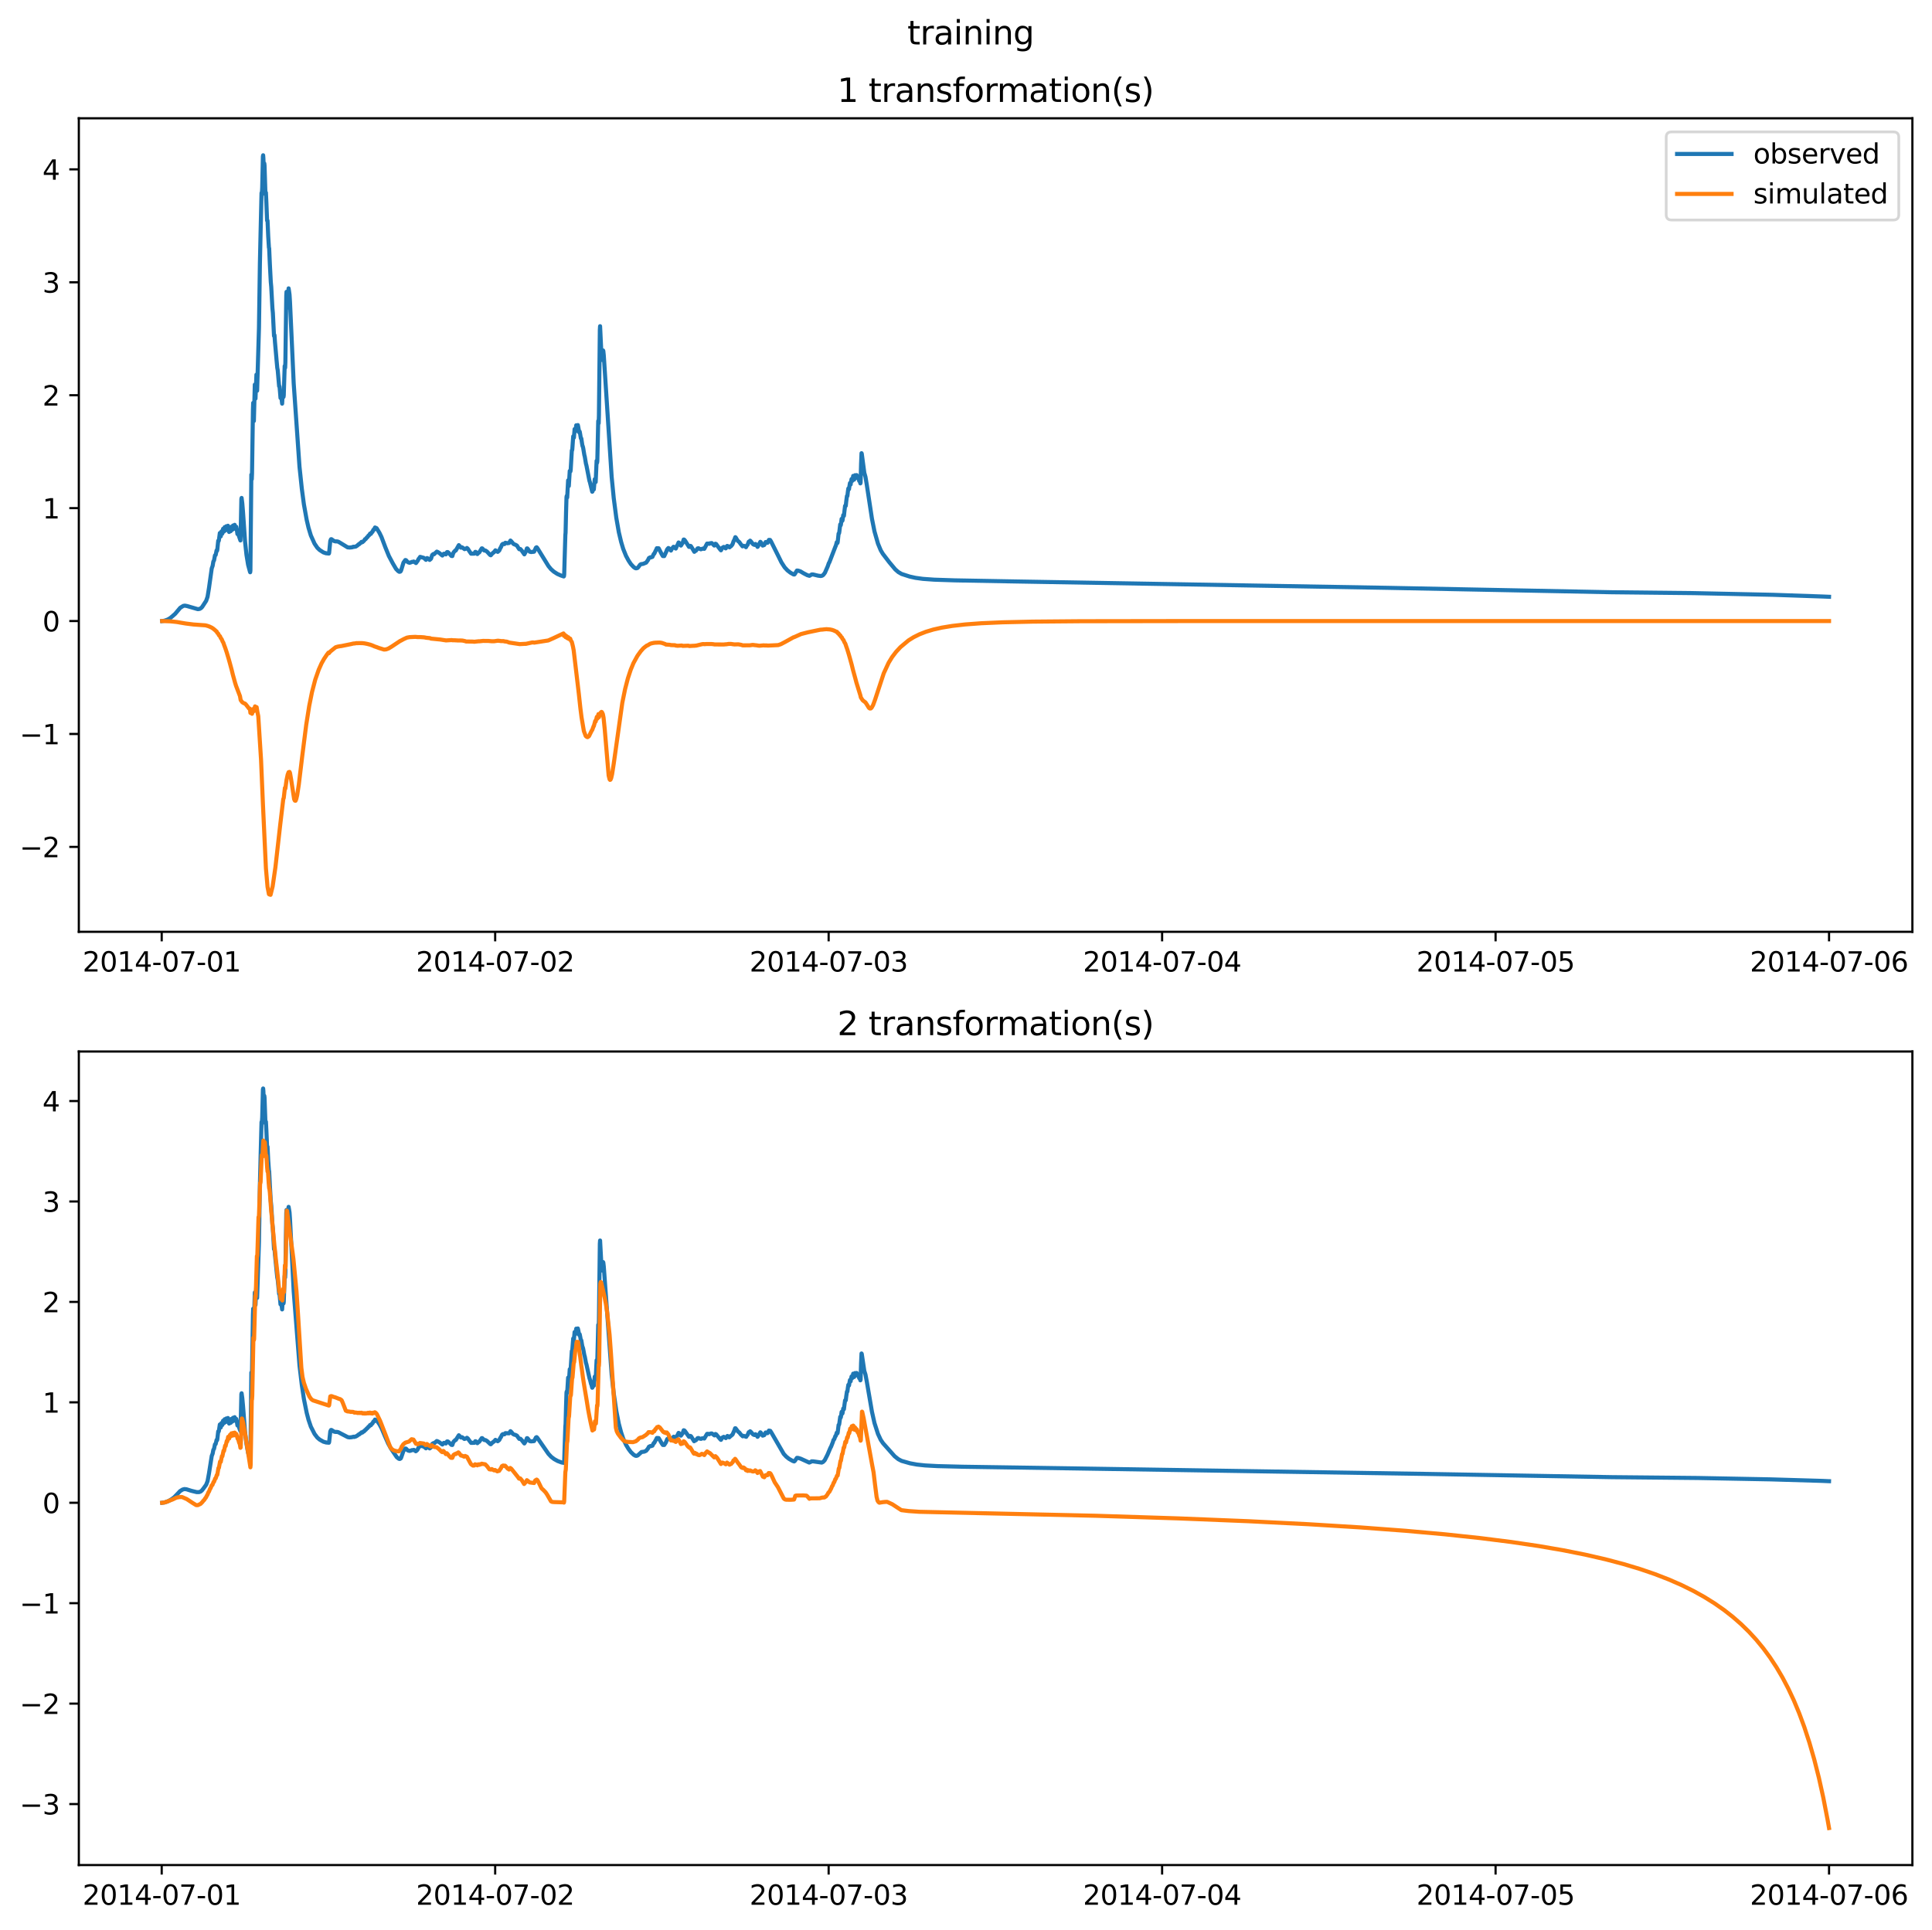 <?xml version="1.0" encoding="utf-8" standalone="no"?>
<!DOCTYPE svg PUBLIC "-//W3C//DTD SVG 1.1//EN"
  "http://www.w3.org/Graphics/SVG/1.1/DTD/svg11.dtd">
<svg xmlns:xlink="http://www.w3.org/1999/xlink" width="709.346pt" height="708.798pt" viewBox="0 0 709.346 708.798" xmlns="http://www.w3.org/2000/svg" version="1.1">
 <defs>
  <style type="text/css">*{stroke-linejoin: round; stroke-linecap: butt}</style>
 </defs>
 <g id="figure_1">
  <g id="patch_1">
   <path d="M 0 708.798 
L 709.346 708.798 
L 709.346 0 
L 0 0 
z
" style="fill: #ffffff"/>
  </g>
  <g id="axes_1">
   <g id="patch_2">
    <path d="M 28.942 342.2 
L 702.146 342.2 
L 702.146 43.44 
L 28.942 43.44 
z
" style="fill: #ffffff"/>
   </g>
   <g id="matplotlib.axis_1">
    <g id="xtick_1">
     <g id="line2d_1">
      <defs>
       <path id="ma437d8d547" d="M 0 0 
L 0 3.5 
" style="stroke: #000000; stroke-width: 0.8"/>
      </defs>
      <g>
       <use xlink:href="#ma437d8d547" x="59.372" y="342.2" style="stroke: #000000; stroke-width: 0.8"/>
      </g>
     </g>
     <g id="text_1">
      <!-- 2014-07-01 -->
      <g transform="translate(30.314 356.798) scale(0.1 -0.1)">
       <defs>
        <path id="DejaVuSans-32" d="M 1228 531 
L 3431 531 
L 3431 0 
L 469 0 
L 469 531 
Q 828 903 1448 1529 
Q 2069 2156 2228 2338 
Q 2531 2678 2651 2914 
Q 2772 3150 2772 3378 
Q 2772 3750 2511 3984 
Q 2250 4219 1831 4219 
Q 1534 4219 1204 4116 
Q 875 4013 500 3803 
L 500 4441 
Q 881 4594 1212 4672 
Q 1544 4750 1819 4750 
Q 2544 4750 2975 4387 
Q 3406 4025 3406 3419 
Q 3406 3131 3298 2873 
Q 3191 2616 2906 2266 
Q 2828 2175 2409 1742 
Q 1991 1309 1228 531 
z
" transform="scale(0.016)"/>
        <path id="DejaVuSans-30" d="M 2034 4250 
Q 1547 4250 1301 3770 
Q 1056 3291 1056 2328 
Q 1056 1369 1301 889 
Q 1547 409 2034 409 
Q 2525 409 2770 889 
Q 3016 1369 3016 2328 
Q 3016 3291 2770 3770 
Q 2525 4250 2034 4250 
z
M 2034 4750 
Q 2819 4750 3233 4129 
Q 3647 3509 3647 2328 
Q 3647 1150 3233 529 
Q 2819 -91 2034 -91 
Q 1250 -91 836 529 
Q 422 1150 422 2328 
Q 422 3509 836 4129 
Q 1250 4750 2034 4750 
z
" transform="scale(0.016)"/>
        <path id="DejaVuSans-31" d="M 794 531 
L 1825 531 
L 1825 4091 
L 703 3866 
L 703 4441 
L 1819 4666 
L 2450 4666 
L 2450 531 
L 3481 531 
L 3481 0 
L 794 0 
L 794 531 
z
" transform="scale(0.016)"/>
        <path id="DejaVuSans-34" d="M 2419 4116 
L 825 1625 
L 2419 1625 
L 2419 4116 
z
M 2253 4666 
L 3047 4666 
L 3047 1625 
L 3713 1625 
L 3713 1100 
L 3047 1100 
L 3047 0 
L 2419 0 
L 2419 1100 
L 313 1100 
L 313 1709 
L 2253 4666 
z
" transform="scale(0.016)"/>
        <path id="DejaVuSans-2d" d="M 313 2009 
L 1997 2009 
L 1997 1497 
L 313 1497 
L 313 2009 
z
" transform="scale(0.016)"/>
        <path id="DejaVuSans-37" d="M 525 4666 
L 3525 4666 
L 3525 4397 
L 1831 0 
L 1172 0 
L 2766 4134 
L 525 4134 
L 525 4666 
z
" transform="scale(0.016)"/>
       </defs>
       <use xlink:href="#DejaVuSans-32"/>
       <use xlink:href="#DejaVuSans-30" x="63.623"/>
       <use xlink:href="#DejaVuSans-31" x="127.246"/>
       <use xlink:href="#DejaVuSans-34" x="190.869"/>
       <use xlink:href="#DejaVuSans-2d" x="254.492"/>
       <use xlink:href="#DejaVuSans-30" x="290.576"/>
       <use xlink:href="#DejaVuSans-37" x="354.199"/>
       <use xlink:href="#DejaVuSans-2d" x="417.822"/>
       <use xlink:href="#DejaVuSans-30" x="453.906"/>
       <use xlink:href="#DejaVuSans-31" x="517.529"/>
      </g>
     </g>
    </g>
    <g id="xtick_2">
     <g id="line2d_2">
      <g>
       <use xlink:href="#ma437d8d547" x="181.807" y="342.2" style="stroke: #000000; stroke-width: 0.8"/>
      </g>
     </g>
     <g id="text_2">
      <!-- 2014-07-02 -->
      <g transform="translate(152.749 356.798) scale(0.1 -0.1)">
       <use xlink:href="#DejaVuSans-32"/>
       <use xlink:href="#DejaVuSans-30" x="63.623"/>
       <use xlink:href="#DejaVuSans-31" x="127.246"/>
       <use xlink:href="#DejaVuSans-34" x="190.869"/>
       <use xlink:href="#DejaVuSans-2d" x="254.492"/>
       <use xlink:href="#DejaVuSans-30" x="290.576"/>
       <use xlink:href="#DejaVuSans-37" x="354.199"/>
       <use xlink:href="#DejaVuSans-2d" x="417.822"/>
       <use xlink:href="#DejaVuSans-30" x="453.906"/>
       <use xlink:href="#DejaVuSans-32" x="517.529"/>
      </g>
     </g>
    </g>
    <g id="xtick_3">
     <g id="line2d_3">
      <g>
       <use xlink:href="#ma437d8d547" x="304.242" y="342.2" style="stroke: #000000; stroke-width: 0.8"/>
      </g>
     </g>
     <g id="text_3">
      <!-- 2014-07-03 -->
      <g transform="translate(275.184 356.798) scale(0.1 -0.1)">
       <defs>
        <path id="DejaVuSans-33" d="M 2597 2516 
Q 3050 2419 3304 2112 
Q 3559 1806 3559 1356 
Q 3559 666 3084 287 
Q 2609 -91 1734 -91 
Q 1441 -91 1130 -33 
Q 819 25 488 141 
L 488 750 
Q 750 597 1062 519 
Q 1375 441 1716 441 
Q 2309 441 2620 675 
Q 2931 909 2931 1356 
Q 2931 1769 2642 2001 
Q 2353 2234 1838 2234 
L 1294 2234 
L 1294 2753 
L 1863 2753 
Q 2328 2753 2575 2939 
Q 2822 3125 2822 3475 
Q 2822 3834 2567 4026 
Q 2313 4219 1838 4219 
Q 1578 4219 1281 4162 
Q 984 4106 628 3988 
L 628 4550 
Q 988 4650 1302 4700 
Q 1616 4750 1894 4750 
Q 2613 4750 3031 4423 
Q 3450 4097 3450 3541 
Q 3450 3153 3228 2886 
Q 3006 2619 2597 2516 
z
" transform="scale(0.016)"/>
       </defs>
       <use xlink:href="#DejaVuSans-32"/>
       <use xlink:href="#DejaVuSans-30" x="63.623"/>
       <use xlink:href="#DejaVuSans-31" x="127.246"/>
       <use xlink:href="#DejaVuSans-34" x="190.869"/>
       <use xlink:href="#DejaVuSans-2d" x="254.492"/>
       <use xlink:href="#DejaVuSans-30" x="290.576"/>
       <use xlink:href="#DejaVuSans-37" x="354.199"/>
       <use xlink:href="#DejaVuSans-2d" x="417.822"/>
       <use xlink:href="#DejaVuSans-30" x="453.906"/>
       <use xlink:href="#DejaVuSans-33" x="517.529"/>
      </g>
     </g>
    </g>
    <g id="xtick_4">
     <g id="line2d_4">
      <g>
       <use xlink:href="#ma437d8d547" x="426.676" y="342.2" style="stroke: #000000; stroke-width: 0.8"/>
      </g>
     </g>
     <g id="text_4">
      <!-- 2014-07-04 -->
      <g transform="translate(397.619 356.798) scale(0.1 -0.1)">
       <use xlink:href="#DejaVuSans-32"/>
       <use xlink:href="#DejaVuSans-30" x="63.623"/>
       <use xlink:href="#DejaVuSans-31" x="127.246"/>
       <use xlink:href="#DejaVuSans-34" x="190.869"/>
       <use xlink:href="#DejaVuSans-2d" x="254.492"/>
       <use xlink:href="#DejaVuSans-30" x="290.576"/>
       <use xlink:href="#DejaVuSans-37" x="354.199"/>
       <use xlink:href="#DejaVuSans-2d" x="417.822"/>
       <use xlink:href="#DejaVuSans-30" x="453.906"/>
       <use xlink:href="#DejaVuSans-34" x="517.529"/>
      </g>
     </g>
    </g>
    <g id="xtick_5">
     <g id="line2d_5">
      <g>
       <use xlink:href="#ma437d8d547" x="549.111" y="342.2" style="stroke: #000000; stroke-width: 0.8"/>
      </g>
     </g>
     <g id="text_5">
      <!-- 2014-07-05 -->
      <g transform="translate(520.053 356.798) scale(0.1 -0.1)">
       <defs>
        <path id="DejaVuSans-35" d="M 691 4666 
L 3169 4666 
L 3169 4134 
L 1269 4134 
L 1269 2991 
Q 1406 3038 1543 3061 
Q 1681 3084 1819 3084 
Q 2600 3084 3056 2656 
Q 3513 2228 3513 1497 
Q 3513 744 3044 326 
Q 2575 -91 1722 -91 
Q 1428 -91 1123 -41 
Q 819 9 494 109 
L 494 744 
Q 775 591 1075 516 
Q 1375 441 1709 441 
Q 2250 441 2565 725 
Q 2881 1009 2881 1497 
Q 2881 1984 2565 2268 
Q 2250 2553 1709 2553 
Q 1456 2553 1204 2497 
Q 953 2441 691 2322 
L 691 4666 
z
" transform="scale(0.016)"/>
       </defs>
       <use xlink:href="#DejaVuSans-32"/>
       <use xlink:href="#DejaVuSans-30" x="63.623"/>
       <use xlink:href="#DejaVuSans-31" x="127.246"/>
       <use xlink:href="#DejaVuSans-34" x="190.869"/>
       <use xlink:href="#DejaVuSans-2d" x="254.492"/>
       <use xlink:href="#DejaVuSans-30" x="290.576"/>
       <use xlink:href="#DejaVuSans-37" x="354.199"/>
       <use xlink:href="#DejaVuSans-2d" x="417.822"/>
       <use xlink:href="#DejaVuSans-30" x="453.906"/>
       <use xlink:href="#DejaVuSans-35" x="517.529"/>
      </g>
     </g>
    </g>
    <g id="xtick_6">
     <g id="line2d_6">
      <g>
       <use xlink:href="#ma437d8d547" x="671.546" y="342.2" style="stroke: #000000; stroke-width: 0.8"/>
      </g>
     </g>
     <g id="text_6">
      <!-- 2014-07-06 -->
      <g transform="translate(642.488 356.798) scale(0.1 -0.1)">
       <defs>
        <path id="DejaVuSans-36" d="M 2113 2584 
Q 1688 2584 1439 2293 
Q 1191 2003 1191 1497 
Q 1191 994 1439 701 
Q 1688 409 2113 409 
Q 2538 409 2786 701 
Q 3034 994 3034 1497 
Q 3034 2003 2786 2293 
Q 2538 2584 2113 2584 
z
M 3366 4563 
L 3366 3988 
Q 3128 4100 2886 4159 
Q 2644 4219 2406 4219 
Q 1781 4219 1451 3797 
Q 1122 3375 1075 2522 
Q 1259 2794 1537 2939 
Q 1816 3084 2150 3084 
Q 2853 3084 3261 2657 
Q 3669 2231 3669 1497 
Q 3669 778 3244 343 
Q 2819 -91 2113 -91 
Q 1303 -91 875 529 
Q 447 1150 447 2328 
Q 447 3434 972 4092 
Q 1497 4750 2381 4750 
Q 2619 4750 2861 4703 
Q 3103 4656 3366 4563 
z
" transform="scale(0.016)"/>
       </defs>
       <use xlink:href="#DejaVuSans-32"/>
       <use xlink:href="#DejaVuSans-30" x="63.623"/>
       <use xlink:href="#DejaVuSans-31" x="127.246"/>
       <use xlink:href="#DejaVuSans-34" x="190.869"/>
       <use xlink:href="#DejaVuSans-2d" x="254.492"/>
       <use xlink:href="#DejaVuSans-30" x="290.576"/>
       <use xlink:href="#DejaVuSans-37" x="354.199"/>
       <use xlink:href="#DejaVuSans-2d" x="417.822"/>
       <use xlink:href="#DejaVuSans-30" x="453.906"/>
       <use xlink:href="#DejaVuSans-36" x="517.529"/>
      </g>
     </g>
    </g>
   </g>
   <g id="matplotlib.axis_2">
    <g id="ytick_1">
     <g id="line2d_7">
      <defs>
       <path id="mb2b20b5e57" d="M 0 0 
L -3.5 0 
" style="stroke: #000000; stroke-width: 0.8"/>
      </defs>
      <g>
       <use xlink:href="#mb2b20b5e57" x="28.942" y="311.012" style="stroke: #000000; stroke-width: 0.8"/>
      </g>
     </g>
     <g id="text_7">
      <!-- −2 -->
      <g transform="translate(7.2 314.811) scale(0.1 -0.1)">
       <defs>
        <path id="DejaVuSans-2212" d="M 678 2272 
L 4684 2272 
L 4684 1741 
L 678 1741 
L 678 2272 
z
" transform="scale(0.016)"/>
       </defs>
       <use xlink:href="#DejaVuSans-2212"/>
       <use xlink:href="#DejaVuSans-32" x="83.789"/>
      </g>
     </g>
    </g>
    <g id="ytick_2">
     <g id="line2d_8">
      <g>
       <use xlink:href="#mb2b20b5e57" x="28.942" y="269.544" style="stroke: #000000; stroke-width: 0.8"/>
      </g>
     </g>
     <g id="text_8">
      <!-- −1 -->
      <g transform="translate(7.2 273.343) scale(0.1 -0.1)">
       <use xlink:href="#DejaVuSans-2212"/>
       <use xlink:href="#DejaVuSans-31" x="83.789"/>
      </g>
     </g>
    </g>
    <g id="ytick_3">
     <g id="line2d_9">
      <g>
       <use xlink:href="#mb2b20b5e57" x="28.942" y="228.075" style="stroke: #000000; stroke-width: 0.8"/>
      </g>
     </g>
     <g id="text_9">
      <!-- 0 -->
      <g transform="translate(15.58 231.874) scale(0.1 -0.1)">
       <use xlink:href="#DejaVuSans-30"/>
      </g>
     </g>
    </g>
    <g id="ytick_4">
     <g id="line2d_10">
      <g>
       <use xlink:href="#mb2b20b5e57" x="28.942" y="186.606" style="stroke: #000000; stroke-width: 0.8"/>
      </g>
     </g>
     <g id="text_10">
      <!-- 1 -->
      <g transform="translate(15.58 190.405) scale(0.1 -0.1)">
       <use xlink:href="#DejaVuSans-31"/>
      </g>
     </g>
    </g>
    <g id="ytick_5">
     <g id="line2d_11">
      <g>
       <use xlink:href="#mb2b20b5e57" x="28.942" y="145.138" style="stroke: #000000; stroke-width: 0.8"/>
      </g>
     </g>
     <g id="text_11">
      <!-- 2 -->
      <g transform="translate(15.58 148.937) scale(0.1 -0.1)">
       <use xlink:href="#DejaVuSans-32"/>
      </g>
     </g>
    </g>
    <g id="ytick_6">
     <g id="line2d_12">
      <g>
       <use xlink:href="#mb2b20b5e57" x="28.942" y="103.669" style="stroke: #000000; stroke-width: 0.8"/>
      </g>
     </g>
     <g id="text_12">
      <!-- 3 -->
      <g transform="translate(15.58 107.468) scale(0.1 -0.1)">
       <use xlink:href="#DejaVuSans-33"/>
      </g>
     </g>
    </g>
    <g id="ytick_7">
     <g id="line2d_13">
      <g>
       <use xlink:href="#mb2b20b5e57" x="28.942" y="62.2" style="stroke: #000000; stroke-width: 0.8"/>
      </g>
     </g>
     <g id="text_13">
      <!-- 4 -->
      <g transform="translate(15.58 65.999) scale(0.1 -0.1)">
       <use xlink:href="#DejaVuSans-34"/>
      </g>
     </g>
    </g>
   </g>
   <g id="line2d_14">
    <path d="M 59.542 228.075 
L 60.393 227.944 
L 61.583 227.52 
L 62.603 226.906 
L 64.304 225.427 
L 66.174 223.211 
L 67.28 222.512 
L 67.875 222.415 
L 68.64 222.556 
L 72.636 223.712 
L 73.316 223.608 
L 73.826 223.312 
L 74.252 222.858 
L 75.697 220.632 
L 76.207 219.15 
L 76.717 216.027 
L 77.738 208.744 
L 78.078 207.77 
L 78.333 206.217 
L 78.588 205.795 
L 78.928 203.946 
L 79.183 203.806 
L 79.523 202.122 
L 79.693 202.267 
L 79.778 201.922 
L 80.118 198.597 
L 80.203 198.571 
L 80.288 198.696 
L 80.373 198.363 
L 80.713 195.755 
L 80.883 196.473 
L 80.968 197.011 
L 81.053 196.98 
L 81.309 195.162 
L 81.394 195.231 
L 81.564 196.033 
L 81.649 195.911 
L 81.904 194.192 
L 81.989 194.311 
L 82.159 195.219 
L 82.244 195.178 
L 82.499 193.572 
L 82.584 193.74 
L 82.754 194.776 
L 82.839 194.756 
L 83.094 193.258 
L 83.179 193.46 
L 83.434 194.521 
L 83.689 193.08 
L 83.859 193.809 
L 84.114 195.365 
L 84.369 193.957 
L 84.454 194.107 
L 84.624 195.097 
L 84.709 195.059 
L 84.965 193.446 
L 85.135 194.001 
L 85.22 194.572 
L 85.305 194.541 
L 85.56 192.991 
L 85.645 193.168 
L 85.815 194.209 
L 85.9 194.186 
L 86.155 192.739 
L 86.325 193.478 
L 86.495 194.221 
L 86.75 193.453 
L 86.92 194.305 
L 87.175 196.13 
L 87.345 195.892 
L 87.43 195.976 
L 88.025 197.754 
L 88.28 198.483 
L 88.366 195.946 
L 88.621 183.254 
L 88.706 182.862 
L 88.961 184.864 
L 89.216 187.986 
L 89.981 198.957 
L 90.491 203.737 
L 91.086 207.385 
L 91.766 209.927 
L 91.852 210.16 
L 91.937 209.538 
L 92.107 192.188 
L 92.277 174.305 
L 92.447 175.994 
L 92.532 173.898 
L 92.872 150.402 
L 92.957 147.958 
L 93.042 149.321 
L 93.212 154.602 
L 93.552 141.241 
L 93.637 141.434 
L 93.807 146.381 
L 94.147 137.585 
L 94.402 143.478 
L 95.082 120.37 
L 95.423 96.863 
L 95.678 85.325 
L 96.018 70.861 
L 96.188 70.493 
L 96.273 68.851 
L 96.528 57.478 
L 96.613 57.02 
L 96.698 58.014 
L 96.868 62.331 
L 97.038 60.012 
L 97.123 60.731 
L 97.463 71.424 
L 97.633 70.735 
L 97.803 74.356 
L 98.058 80.978 
L 98.228 81.034 
L 98.483 86.834 
L 98.738 90.938 
L 98.823 91.18 
L 99.079 96.967 
L 99.419 103.524 
L 99.589 105.334 
L 100.014 113.128 
L 100.184 114.926 
L 100.609 123.378 
L 100.694 122.968 
L 100.779 123.078 
L 100.949 125.51 
L 101.289 129.359 
L 101.544 132.302 
L 101.799 135.06 
L 101.969 135.972 
L 102.48 141.841 
L 102.565 141.745 
L 102.65 142.04 
L 102.99 146.16 
L 103.075 146.026 
L 103.245 145.185 
L 103.415 146.749 
L 103.585 148.237 
L 103.84 143.908 
L 103.925 144.186 
L 104.095 145.77 
L 104.18 145.19 
L 104.52 134.42 
L 104.605 134.598 
L 104.69 135.075 
L 104.775 133.078 
L 105.115 108.465 
L 105.2 107.171 
L 105.37 110.385 
L 105.54 113.005 
L 105.625 112.574 
L 105.795 109.306 
L 105.965 105.901 
L 106.136 107.015 
L 106.306 108.213 
L 106.476 110.977 
L 107.836 140.855 
L 109.962 171.397 
L 110.812 179.46 
L 111.577 185.204 
L 112.597 190.899 
L 113.278 193.824 
L 114.128 196.64 
L 115.488 199.658 
L 116.508 201.16 
L 117.359 201.981 
L 118.719 202.852 
L 119.654 203.175 
L 120.76 203.282 
L 120.845 203.033 
L 121.015 201.276 
L 121.27 198.634 
L 121.525 198.028 
L 121.695 198.012 
L 122.715 198.738 
L 123.055 198.779 
L 123.31 198.846 
L 123.651 198.809 
L 124.161 198.919 
L 124.416 199.048 
L 127.647 201.021 
L 127.987 201.014 
L 128.242 201.095 
L 128.582 201.028 
L 128.837 201.073 
L 129.177 200.956 
L 129.432 200.971 
L 129.687 200.781 
L 130.197 200.822 
L 130.452 200.706 
L 130.622 200.723 
L 131.133 200.385 
L 131.303 200.272 
L 131.558 199.959 
L 131.898 199.856 
L 132.153 199.504 
L 132.493 199.38 
L 132.748 198.992 
L 132.918 199.034 
L 133.088 199.099 
L 133.598 198.629 
L 133.768 198.442 
L 134.023 197.997 
L 134.279 197.961 
L 134.704 197.341 
L 134.874 197.314 
L 135.299 196.664 
L 135.469 196.636 
L 135.894 195.945 
L 136.149 196.083 
L 136.574 195.396 
L 136.744 195.346 
L 137.084 194.552 
L 137.339 194.525 
L 137.679 193.716 
L 138.275 193.978 
L 139.295 195.633 
L 140.06 197.212 
L 141.506 201.052 
L 142.781 204.183 
L 144.226 206.908 
L 144.822 207.929 
L 145.417 208.933 
L 146.182 209.722 
L 146.607 209.99 
L 146.947 209.936 
L 147.117 209.79 
L 147.287 209.423 
L 148.137 206.619 
L 148.818 205.672 
L 149.073 205.722 
L 149.413 206.118 
L 149.753 206.467 
L 150.348 206.673 
L 150.688 206.597 
L 150.943 206.492 
L 151.198 206.349 
L 151.623 206.336 
L 151.879 206.213 
L 152.219 206.396 
L 152.729 206.783 
L 153.409 205.85 
L 153.664 205.301 
L 153.919 205.008 
L 154.259 204.502 
L 155.62 204.87 
L 156.385 205.598 
L 156.81 204.947 
L 157.065 205.043 
L 157.745 205.628 
L 158.255 205.182 
L 158.68 203.817 
L 159.106 203.458 
L 159.361 203.544 
L 160.381 202.58 
L 160.806 202.764 
L 161.486 203.228 
L 162.166 203.833 
L 162.421 204.02 
L 162.592 203.821 
L 162.932 203.366 
L 163.357 203.335 
L 163.697 203.603 
L 163.867 203.277 
L 164.122 202.76 
L 164.377 202.737 
L 164.632 202.92 
L 165.737 204.167 
L 166.078 204.212 
L 166.333 203.356 
L 166.588 202.771 
L 166.843 202.542 
L 167.098 202.201 
L 167.353 202.162 
L 168.458 200.2 
L 168.713 200.471 
L 169.223 201.125 
L 169.564 200.973 
L 169.819 201.114 
L 170.584 201.672 
L 170.839 201.561 
L 171.094 201.512 
L 171.434 201.243 
L 171.774 201.534 
L 172.284 202.345 
L 172.964 203.341 
L 174.155 203.316 
L 174.495 202.672 
L 174.665 202.681 
L 174.92 202.973 
L 175.26 203.473 
L 175.43 203.303 
L 175.685 202.965 
L 175.94 202.9 
L 176.876 201.38 
L 177.046 201.39 
L 177.386 201.72 
L 177.811 202.175 
L 178.236 202.179 
L 178.831 202.585 
L 179.936 203.8 
L 180.192 203.918 
L 180.362 203.726 
L 180.617 203.385 
L 180.872 203.213 
L 181.212 202.84 
L 181.382 202.804 
L 181.892 202.096 
L 182.742 202.675 
L 183.337 202.13 
L 183.678 201.29 
L 183.848 201.092 
L 184.358 199.946 
L 184.613 199.751 
L 184.783 199.694 
L 185.208 199.819 
L 185.548 199.324 
L 186.228 199.481 
L 186.398 199.505 
L 186.653 199.388 
L 186.908 199.413 
L 187.419 198.511 
L 187.674 198.739 
L 188.524 199.754 
L 188.949 199.96 
L 189.204 200.026 
L 189.544 200.219 
L 189.799 200.361 
L 190.224 201.062 
L 190.649 201.697 
L 191.075 201.638 
L 191.585 202.246 
L 192.52 203.584 
L 193.115 202.478 
L 193.455 201.403 
L 193.625 201.4 
L 193.88 201.709 
L 194.476 202.605 
L 195.071 202.751 
L 195.326 202.681 
L 195.666 202.664 
L 195.921 202.65 
L 196.091 202.602 
L 196.771 201.118 
L 197.026 200.976 
L 197.281 201.247 
L 201.363 207.873 
L 202.298 209.014 
L 203.318 209.92 
L 204.593 210.746 
L 205.869 211.32 
L 206.974 211.699 
L 207.059 211.618 
L 207.144 211.012 
L 207.314 205.078 
L 207.569 196.552 
L 207.654 195.627 
L 207.824 188.414 
L 207.994 182.568 
L 208.079 182.115 
L 208.249 182.706 
L 208.59 176.397 
L 208.845 178.486 
L 209.185 172.942 
L 209.27 173.045 
L 209.44 173.116 
L 209.525 172.6 
L 209.95 165.416 
L 210.035 165.417 
L 210.12 165.052 
L 210.46 160.238 
L 210.715 160.722 
L 210.97 157.579 
L 211.055 157.603 
L 211.31 158.419 
L 211.565 156.182 
L 211.65 156.32 
L 211.905 157.47 
L 212.161 156.107 
L 212.331 156.904 
L 212.671 158.837 
L 212.841 158.491 
L 213.011 159.42 
L 213.266 160.982 
L 213.351 160.885 
L 213.436 161.01 
L 213.691 162.774 
L 213.861 163.788 
L 213.946 163.838 
L 214.116 164.511 
L 214.541 167.078 
L 214.711 167.737 
L 215.136 170.289 
L 215.306 170.894 
L 216.412 176.565 
L 216.582 177.067 
L 217.432 180.579 
L 217.517 180.531 
L 217.772 179.226 
L 217.857 179.301 
L 218.027 179.748 
L 218.197 177.796 
L 218.367 175.98 
L 218.452 175.984 
L 218.707 177.022 
L 219.048 169.217 
L 219.133 169.398 
L 219.218 169.958 
L 219.303 169.356 
L 219.643 154.591 
L 219.813 155.446 
L 219.898 152.5 
L 220.238 121.117 
L 220.323 119.79 
L 220.918 132.19 
L 221.088 131.153 
L 221.428 128.699 
L 221.513 128.909 
L 221.683 130.535 
L 224.574 175.145 
L 225.339 182.945 
L 226.275 190.139 
L 227.21 195.481 
L 228.06 199.049 
L 228.825 201.601 
L 229.846 204.137 
L 230.781 205.874 
L 231.631 207.155 
L 232.651 208.24 
L 233.247 208.643 
L 233.587 208.721 
L 234.097 208.573 
L 234.352 208.283 
L 235.032 207.372 
L 235.372 207.16 
L 235.797 207.133 
L 236.137 207.067 
L 237.243 206.613 
L 237.923 205.649 
L 238.263 204.934 
L 238.773 204.662 
L 239.028 204.708 
L 239.368 204.53 
L 239.538 204.517 
L 240.048 203.391 
L 240.219 203.354 
L 240.729 202.247 
L 240.899 201.939 
L 241.154 201.325 
L 241.834 201.359 
L 242.939 203.506 
L 243.364 204.206 
L 243.875 204.222 
L 244.13 203.676 
L 244.64 202.553 
L 244.895 201.845 
L 245.235 201.414 
L 245.405 201.25 
L 245.575 201.317 
L 246.085 201.97 
L 246.34 202.196 
L 246.51 201.884 
L 246.765 201.406 
L 247.02 201.138 
L 247.276 200.803 
L 247.531 200.89 
L 247.956 201.359 
L 248.126 201.455 
L 248.296 201.034 
L 248.551 200.434 
L 248.721 200.235 
L 249.146 199.217 
L 249.316 199.324 
L 249.996 200.362 
L 250.081 200.262 
L 250.421 199.683 
L 250.591 199.493 
L 251.017 198.136 
L 251.187 198.158 
L 251.527 198.533 
L 252.972 200.843 
L 253.142 200.85 
L 253.482 200.463 
L 253.652 200.542 
L 253.992 201.075 
L 254.928 202.654 
L 255.353 202.266 
L 255.523 202.249 
L 256.118 201.399 
L 256.458 201.338 
L 256.883 201.574 
L 257.138 201.642 
L 257.308 201.73 
L 258.159 201.433 
L 258.414 201.543 
L 258.584 201.557 
L 259.604 199.624 
L 259.859 199.64 
L 260.114 199.611 
L 260.454 199.715 
L 260.794 199.476 
L 261.049 199.508 
L 261.304 199.429 
L 261.56 199.657 
L 262.24 200.351 
L 262.41 200.069 
L 262.665 199.678 
L 262.92 199.78 
L 263.26 200.246 
L 263.685 200.825 
L 264.45 201.823 
L 264.705 202.098 
L 264.875 201.788 
L 265.131 201.216 
L 265.726 200.849 
L 266.406 201.382 
L 266.491 201.38 
L 266.746 200.752 
L 267.001 200.484 
L 267.341 200.601 
L 267.851 201.009 
L 268.191 200.667 
L 268.361 200.616 
L 268.872 200.011 
L 269.042 199.635 
L 269.382 198.636 
L 269.552 198.433 
L 269.977 197.272 
L 270.147 197.41 
L 270.572 198.153 
L 270.912 198.666 
L 271.422 199.048 
L 271.932 199.782 
L 272.613 200.631 
L 272.783 200.561 
L 273.038 200.449 
L 273.378 200.548 
L 273.548 200.597 
L 273.888 200.955 
L 274.058 200.635 
L 274.313 200.203 
L 274.483 200.078 
L 274.908 198.937 
L 275.078 198.911 
L 275.418 198.555 
L 275.674 198.803 
L 276.524 199.893 
L 277.034 200.113 
L 277.374 199.773 
L 277.629 199.987 
L 278.139 200.843 
L 278.224 200.757 
L 279.16 198.983 
L 279.33 199.105 
L 279.67 199.712 
L 280.01 200.358 
L 280.18 200.305 
L 280.435 200.21 
L 280.605 200.138 
L 281.115 199.05 
L 281.455 199.1 
L 281.795 199.35 
L 282.305 198.273 
L 282.731 198.29 
L 283.071 198.803 
L 285.791 204.254 
L 286.897 206.508 
L 288.087 208.349 
L 289.107 209.453 
L 290.213 210.311 
L 291.403 210.985 
L 291.658 210.98 
L 291.828 210.795 
L 292.593 209.528 
L 293.018 209.55 
L 293.869 209.823 
L 295.059 210.538 
L 296.419 211.237 
L 297.185 211.465 
L 297.525 211.272 
L 298.035 210.962 
L 298.545 210.971 
L 300.331 211.406 
L 301.351 211.542 
L 301.861 211.421 
L 302.286 211.13 
L 302.881 210.335 
L 303.902 207.988 
L 304.327 206.748 
L 304.497 206.535 
L 306.792 200.568 
L 306.877 200.441 
L 307.217 199.13 
L 307.303 199.138 
L 307.473 199.405 
L 307.558 199.108 
L 307.898 195.944 
L 308.068 195.844 
L 308.153 195.408 
L 308.493 192.586 
L 308.663 192.924 
L 308.748 192.646 
L 309.003 190.55 
L 309.088 190.565 
L 309.258 191.277 
L 309.343 191.07 
L 309.598 189.165 
L 309.683 189.126 
L 309.853 189.436 
L 310.023 187.871 
L 310.278 185.764 
L 310.363 185.689 
L 310.533 185.77 
L 310.703 184.108 
L 310.959 182.154 
L 311.129 182.147 
L 311.299 180.612 
L 311.469 179.39 
L 311.554 179.323 
L 311.724 179.645 
L 311.894 178.445 
L 312.064 177.409 
L 312.149 177.444 
L 312.319 177.918 
L 312.489 176.738 
L 312.659 175.919 
L 312.744 176.017 
L 312.914 176.594 
L 312.999 176.295 
L 313.254 174.768 
L 313.424 175.261 
L 313.594 176.146 
L 313.679 175.925 
L 313.934 174.517 
L 314.104 174.996 
L 314.189 175.364 
L 314.274 175.263 
L 314.53 174.481 
L 314.87 175.595 
L 315.04 175.239 
L 315.21 175.644 
L 315.465 176.629 
L 315.635 176.634 
L 315.805 177.143 
L 315.89 177.525 
L 315.975 177.271 
L 316.145 170.492 
L 316.315 166.433 
L 316.4 166.592 
L 317.335 173.634 
L 317.76 175.127 
L 318.271 178.19 
L 320.141 190.485 
L 321.076 195.175 
L 322.352 199.642 
L 323.372 202.097 
L 324.137 203.376 
L 326.518 206.49 
L 328.729 209.13 
L 329.834 210.088 
L 331.024 210.779 
L 334 211.742 
L 336.126 212.21 
L 338.846 212.584 
L 343.013 212.882 
L 350.58 213.132 
L 372.601 213.532 
L 509.83 215.885 
L 591.793 217.498 
L 621.977 217.821 
L 650.97 218.439 
L 669.25 219.067 
L 671.546 219.163 
L 671.546 219.163 
" clip-path="url(#pcdc91bb110)" style="fill: none; stroke: #1f77b4; stroke-width: 1.5; stroke-linecap: square"/>
   </g>
   <g id="line2d_15">
    <path d="M 59.542 228.075 
L 62.433 228.172 
L 63.368 228.256 
L 64.814 228.409 
L 65.409 228.503 
L 66.174 228.645 
L 66.684 228.729 
L 68.215 228.984 
L 71.021 229.337 
L 75.357 229.643 
L 75.612 229.701 
L 75.952 229.775 
L 76.122 229.846 
L 76.547 229.956 
L 76.717 230.045 
L 77.142 230.196 
L 77.312 230.308 
L 77.823 230.534 
L 77.993 230.676 
L 78.418 230.946 
L 78.588 231.119 
L 79.013 231.46 
L 79.268 231.727 
L 79.523 231.881 
L 79.778 232.423 
L 80.118 232.689 
L 80.373 233.273 
L 80.798 233.69 
L 81.053 234.327 
L 81.394 234.74 
L 81.734 235.589 
L 81.989 235.991 
L 82.329 236.986 
L 82.669 237.871 
L 82.924 238.627 
L 83.264 239.653 
L 83.519 240.51 
L 83.944 241.922 
L 84.284 243.135 
L 85.05 245.956 
L 85.475 247.702 
L 86.325 250.784 
L 86.665 251.867 
L 88.11 255.647 
L 88.366 257.103 
L 88.961 257.898 
L 89.556 258.26 
L 89.981 258.399 
L 90.406 258.861 
L 91.511 260.293 
L 91.681 260.379 
L 91.766 260.259 
L 91.937 261.811 
L 92.192 261.362 
L 92.362 260.979 
L 92.532 262.13 
L 93.042 260.334 
L 93.212 261.141 
L 93.637 259.411 
L 93.807 260.289 
L 94.062 259.754 
L 94.232 259.714 
L 94.487 261.354 
L 94.827 263.022 
L 95.848 279.091 
L 96.528 295.138 
L 97.633 318.842 
L 98.228 325.698 
L 98.738 328.379 
L 98.994 328.528 
L 99.249 328.559 
L 99.334 328.62 
L 100.099 325.548 
L 101.119 318.516 
L 102.905 302.722 
L 103.16 300.559 
L 104.01 293.426 
L 104.18 293.079 
L 104.605 289.34 
L 104.775 289.605 
L 105.2 286.465 
L 105.625 284.454 
L 105.965 283.578 
L 106.306 283.479 
L 106.476 283.87 
L 106.901 286.314 
L 108.006 293.523 
L 108.261 294.024 
L 108.516 294.067 
L 108.771 293.472 
L 109.111 292.032 
L 109.707 288.153 
L 110.982 277.569 
L 112.427 266.2 
L 113.533 259.234 
L 114.553 254.16 
L 115.743 249.601 
L 117.019 245.944 
L 118.039 243.65 
L 118.974 241.975 
L 119.994 240.461 
L 120.59 239.671 
L 120.675 239.779 
L 120.76 239.884 
L 121.27 239.262 
L 123.225 237.697 
L 123.991 237.47 
L 124.841 237.313 
L 125.266 237.272 
L 128.582 236.598 
L 128.837 236.55 
L 129.772 236.326 
L 130.112 236.317 
L 130.963 236.179 
L 131.303 236.202 
L 131.643 236.18 
L 131.898 236.179 
L 132.238 236.171 
L 132.493 236.182 
L 132.918 236.18 
L 133.173 236.205 
L 133.513 236.233 
L 133.768 236.273 
L 134.108 236.319 
L 134.279 236.372 
L 134.704 236.434 
L 134.874 236.495 
L 135.299 236.575 
L 135.469 236.647 
L 135.979 236.757 
L 136.149 236.84 
L 136.574 236.97 
L 136.744 237.065 
L 137.169 237.221 
L 137.339 237.328 
L 138.36 237.673 
L 139.125 237.969 
L 140.995 238.546 
L 141.761 238.48 
L 142.611 238.171 
L 143.801 237.457 
L 146.947 235.363 
L 147.117 235.309 
L 148.222 234.706 
L 148.478 234.587 
L 149.413 234.165 
L 150.348 233.992 
L 151.283 233.939 
L 151.623 233.924 
L 152.474 233.885 
L 152.729 233.907 
L 153.069 233.931 
L 153.324 233.964 
L 154.259 233.961 
L 154.684 233.986 
L 155.62 234.048 
L 156.13 234.126 
L 156.385 234.199 
L 157.915 234.352 
L 158.17 234.521 
L 161.656 234.858 
L 163.187 235.101 
L 163.527 235.144 
L 163.697 235.188 
L 165.907 235.06 
L 166.078 235.122 
L 167.183 235.145 
L 167.353 235.172 
L 167.778 235.172 
L 167.948 235.212 
L 169.053 235.202 
L 169.819 235.245 
L 170.754 235.445 
L 171.094 235.578 
L 173.645 235.623 
L 173.9 235.653 
L 174.07 235.684 
L 175.77 235.496 
L 175.94 235.519 
L 177.471 235.356 
L 177.896 235.379 
L 179.341 235.376 
L 179.766 235.425 
L 180.617 235.5 
L 180.872 235.5 
L 181.212 235.484 
L 181.382 235.498 
L 182.657 235.311 
L 183.082 235.31 
L 183.252 235.35 
L 183.678 235.38 
L 183.848 235.43 
L 184.868 235.434 
L 185.208 235.547 
L 186.058 235.64 
L 186.398 235.758 
L 186.738 235.877 
L 186.908 235.97 
L 190.82 236.549 
L 192.86 236.437 
L 193.03 236.462 
L 195.326 235.951 
L 195.666 235.921 
L 195.921 235.961 
L 196.091 236.009 
L 201.277 235.208 
L 203.063 234.421 
L 206.889 232.627 
L 207.059 233.511 
L 207.144 233.404 
L 207.484 233.208 
L 207.654 233.987 
L 207.739 233.88 
L 208.079 233.667 
L 208.249 234.35 
L 208.334 234.245 
L 208.675 234.031 
L 208.845 234.657 
L 208.93 234.577 
L 209.355 234.536 
L 209.61 235.273 
L 209.95 235.742 
L 210.375 237.481 
L 210.63 238.825 
L 212.501 254.63 
L 213.096 260.126 
L 213.521 263.465 
L 214.371 268.475 
L 215.051 270.304 
L 215.391 270.571 
L 215.562 270.686 
L 215.732 270.715 
L 216.242 270.367 
L 217.177 268.465 
L 217.347 268.162 
L 217.432 268.106 
L 217.942 266.69 
L 218.027 266.673 
L 218.537 264.767 
L 218.707 264.983 
L 219.133 263.264 
L 219.303 263.928 
L 219.728 262.243 
L 219.898 263.396 
L 220.238 262.254 
L 220.578 261.663 
L 220.833 261.436 
L 221.003 261.531 
L 221.343 262.234 
L 221.598 263.529 
L 222.023 267.722 
L 223.469 284.822 
L 223.809 286.202 
L 223.979 286.407 
L 224.149 286.33 
L 224.404 285.747 
L 224.744 284.275 
L 225.339 280.453 
L 228.485 258.07 
L 229.505 253.072 
L 230.526 249.137 
L 231.546 246.024 
L 232.566 243.547 
L 233.927 241.049 
L 234.267 240.528 
L 235.287 239.117 
L 236.222 238.072 
L 236.733 237.646 
L 237.498 237.075 
L 237.753 237.007 
L 238.688 236.434 
L 239.028 236.323 
L 239.368 236.219 
L 239.538 236.206 
L 240.048 236.072 
L 240.219 236.08 
L 240.644 236.013 
L 240.814 236.028 
L 241.409 235.994 
L 242.259 235.978 
L 242.939 236.085 
L 243.449 236.254 
L 244.215 236.515 
L 244.47 236.698 
L 245.915 236.796 
L 246.17 236.85 
L 246.34 236.903 
L 247.871 236.952 
L 248.126 237.091 
L 248.551 237.116 
L 248.721 237.16 
L 250.336 237.053 
L 250.591 237.196 
L 252.802 237.115 
L 253.057 237.253 
L 254.247 237.181 
L 254.673 237.152 
L 254.843 237.171 
L 255.353 237.101 
L 255.523 237.113 
L 257.733 236.584 
L 258.074 236.53 
L 258.414 236.535 
L 258.584 236.571 
L 259.519 236.509 
L 259.859 236.52 
L 260.454 236.516 
L 261.219 236.513 
L 262.07 236.597 
L 262.24 236.662 
L 265.811 236.688 
L 266.321 236.615 
L 266.491 236.635 
L 267.596 236.472 
L 267.851 236.473 
L 268.191 236.471 
L 268.447 236.489 
L 268.787 236.528 
L 268.957 236.583 
L 269.382 236.611 
L 269.552 236.664 
L 271.082 236.621 
L 271.847 236.756 
L 272.273 236.845 
L 272.443 236.923 
L 272.698 237.002 
L 275.333 236.981 
L 276.269 236.839 
L 276.779 236.867 
L 277.034 236.922 
L 277.969 237.008 
L 278.139 237.073 
L 278.564 237.102 
L 278.734 237.148 
L 280.435 236.989 
L 280.605 237.032 
L 281.625 237.036 
L 281.795 237.09 
L 283.751 237.001 
L 285.706 236.907 
L 286.727 236.56 
L 288.172 235.799 
L 291.403 234.011 
L 291.573 233.997 
L 294.124 232.85 
L 296.675 232.195 
L 301.181 231.26 
L 301.946 231.21 
L 302.796 231.112 
L 303.561 231.054 
L 303.902 231.11 
L 304.327 231.113 
L 304.497 231.151 
L 304.922 231.188 
L 305.092 231.244 
L 305.517 231.32 
L 305.687 231.398 
L 306.112 231.519 
L 306.282 231.62 
L 306.707 231.792 
L 306.877 231.921 
L 307.303 232.033 
L 307.558 232.48 
L 307.898 232.618 
L 308.153 233.102 
L 308.493 233.294 
L 308.748 233.821 
L 309.088 234.072 
L 309.343 234.659 
L 309.683 235.019 
L 310.023 235.838 
L 310.363 236.38 
L 310.703 237.404 
L 311.044 238.352 
L 311.299 239.166 
L 311.639 240.289 
L 311.979 241.472 
L 312.744 244.241 
L 313.169 245.995 
L 314.019 249.084 
L 314.445 250.694 
L 315.89 255.359 
L 316.06 256.132 
L 316.74 257.166 
L 317.335 257.641 
L 317.76 257.952 
L 318.271 258.725 
L 319.036 259.962 
L 319.376 260.193 
L 319.716 260.175 
L 320.056 259.844 
L 320.566 258.916 
L 321.246 257.074 
L 324.477 247.257 
L 326.263 243.397 
L 327.538 241.302 
L 328.984 239.403 
L 330.599 237.66 
L 333.575 235.173 
L 335.445 234.008 
L 337.571 232.948 
L 339.952 232.016 
L 342.673 231.197 
L 345.818 230.487 
L 349.645 229.859 
L 354.321 229.326 
L 360.273 228.882 
L 368.095 228.536 
L 379.148 228.287 
L 396.833 228.137 
L 436.284 228.079 
L 671.546 228.075 
L 671.546 228.075 
" clip-path="url(#pcdc91bb110)" style="fill: none; stroke: #ff7f0e; stroke-width: 1.5; stroke-linecap: square"/>
   </g>
   <g id="patch_3">
    <path d="M 28.942 342.2 
L 28.942 43.44 
" style="fill: none; stroke: #000000; stroke-width: 0.8; stroke-linejoin: miter; stroke-linecap: square"/>
   </g>
   <g id="patch_4">
    <path d="M 702.146 342.2 
L 702.146 43.44 
" style="fill: none; stroke: #000000; stroke-width: 0.8; stroke-linejoin: miter; stroke-linecap: square"/>
   </g>
   <g id="patch_5">
    <path d="M 28.942 342.2 
L 702.146 342.2 
" style="fill: none; stroke: #000000; stroke-width: 0.8; stroke-linejoin: miter; stroke-linecap: square"/>
   </g>
   <g id="patch_6">
    <path d="M 28.942 43.44 
L 702.146 43.44 
" style="fill: none; stroke: #000000; stroke-width: 0.8; stroke-linejoin: miter; stroke-linecap: square"/>
   </g>
   <g id="text_14">
    <!-- 1 transformation(s) -->
    <g transform="translate(307.429 37.44) scale(0.12 -0.12)">
     <defs>
      <path id="DejaVuSans-20" transform="scale(0.016)"/>
      <path id="DejaVuSans-74" d="M 1172 4494 
L 1172 3500 
L 2356 3500 
L 2356 3053 
L 1172 3053 
L 1172 1153 
Q 1172 725 1289 603 
Q 1406 481 1766 481 
L 2356 481 
L 2356 0 
L 1766 0 
Q 1100 0 847 248 
Q 594 497 594 1153 
L 594 3053 
L 172 3053 
L 172 3500 
L 594 3500 
L 594 4494 
L 1172 4494 
z
" transform="scale(0.016)"/>
      <path id="DejaVuSans-72" d="M 2631 2963 
Q 2534 3019 2420 3045 
Q 2306 3072 2169 3072 
Q 1681 3072 1420 2755 
Q 1159 2438 1159 1844 
L 1159 0 
L 581 0 
L 581 3500 
L 1159 3500 
L 1159 2956 
Q 1341 3275 1631 3429 
Q 1922 3584 2338 3584 
Q 2397 3584 2469 3576 
Q 2541 3569 2628 3553 
L 2631 2963 
z
" transform="scale(0.016)"/>
      <path id="DejaVuSans-61" d="M 2194 1759 
Q 1497 1759 1228 1600 
Q 959 1441 959 1056 
Q 959 750 1161 570 
Q 1363 391 1709 391 
Q 2188 391 2477 730 
Q 2766 1069 2766 1631 
L 2766 1759 
L 2194 1759 
z
M 3341 1997 
L 3341 0 
L 2766 0 
L 2766 531 
Q 2569 213 2275 61 
Q 1981 -91 1556 -91 
Q 1019 -91 701 211 
Q 384 513 384 1019 
Q 384 1609 779 1909 
Q 1175 2209 1959 2209 
L 2766 2209 
L 2766 2266 
Q 2766 2663 2505 2880 
Q 2244 3097 1772 3097 
Q 1472 3097 1187 3025 
Q 903 2953 641 2809 
L 641 3341 
Q 956 3463 1253 3523 
Q 1550 3584 1831 3584 
Q 2591 3584 2966 3190 
Q 3341 2797 3341 1997 
z
" transform="scale(0.016)"/>
      <path id="DejaVuSans-6e" d="M 3513 2113 
L 3513 0 
L 2938 0 
L 2938 2094 
Q 2938 2591 2744 2837 
Q 2550 3084 2163 3084 
Q 1697 3084 1428 2787 
Q 1159 2491 1159 1978 
L 1159 0 
L 581 0 
L 581 3500 
L 1159 3500 
L 1159 2956 
Q 1366 3272 1645 3428 
Q 1925 3584 2291 3584 
Q 2894 3584 3203 3211 
Q 3513 2838 3513 2113 
z
" transform="scale(0.016)"/>
      <path id="DejaVuSans-73" d="M 2834 3397 
L 2834 2853 
Q 2591 2978 2328 3040 
Q 2066 3103 1784 3103 
Q 1356 3103 1142 2972 
Q 928 2841 928 2578 
Q 928 2378 1081 2264 
Q 1234 2150 1697 2047 
L 1894 2003 
Q 2506 1872 2764 1633 
Q 3022 1394 3022 966 
Q 3022 478 2636 193 
Q 2250 -91 1575 -91 
Q 1294 -91 989 -36 
Q 684 19 347 128 
L 347 722 
Q 666 556 975 473 
Q 1284 391 1588 391 
Q 1994 391 2212 530 
Q 2431 669 2431 922 
Q 2431 1156 2273 1281 
Q 2116 1406 1581 1522 
L 1381 1569 
Q 847 1681 609 1914 
Q 372 2147 372 2553 
Q 372 3047 722 3315 
Q 1072 3584 1716 3584 
Q 2034 3584 2315 3537 
Q 2597 3491 2834 3397 
z
" transform="scale(0.016)"/>
      <path id="DejaVuSans-66" d="M 2375 4863 
L 2375 4384 
L 1825 4384 
Q 1516 4384 1395 4259 
Q 1275 4134 1275 3809 
L 1275 3500 
L 2222 3500 
L 2222 3053 
L 1275 3053 
L 1275 0 
L 697 0 
L 697 3053 
L 147 3053 
L 147 3500 
L 697 3500 
L 697 3744 
Q 697 4328 969 4595 
Q 1241 4863 1831 4863 
L 2375 4863 
z
" transform="scale(0.016)"/>
      <path id="DejaVuSans-6f" d="M 1959 3097 
Q 1497 3097 1228 2736 
Q 959 2375 959 1747 
Q 959 1119 1226 758 
Q 1494 397 1959 397 
Q 2419 397 2687 759 
Q 2956 1122 2956 1747 
Q 2956 2369 2687 2733 
Q 2419 3097 1959 3097 
z
M 1959 3584 
Q 2709 3584 3137 3096 
Q 3566 2609 3566 1747 
Q 3566 888 3137 398 
Q 2709 -91 1959 -91 
Q 1206 -91 779 398 
Q 353 888 353 1747 
Q 353 2609 779 3096 
Q 1206 3584 1959 3584 
z
" transform="scale(0.016)"/>
      <path id="DejaVuSans-6d" d="M 3328 2828 
Q 3544 3216 3844 3400 
Q 4144 3584 4550 3584 
Q 5097 3584 5394 3201 
Q 5691 2819 5691 2113 
L 5691 0 
L 5113 0 
L 5113 2094 
Q 5113 2597 4934 2840 
Q 4756 3084 4391 3084 
Q 3944 3084 3684 2787 
Q 3425 2491 3425 1978 
L 3425 0 
L 2847 0 
L 2847 2094 
Q 2847 2600 2669 2842 
Q 2491 3084 2119 3084 
Q 1678 3084 1418 2786 
Q 1159 2488 1159 1978 
L 1159 0 
L 581 0 
L 581 3500 
L 1159 3500 
L 1159 2956 
Q 1356 3278 1631 3431 
Q 1906 3584 2284 3584 
Q 2666 3584 2933 3390 
Q 3200 3197 3328 2828 
z
" transform="scale(0.016)"/>
      <path id="DejaVuSans-69" d="M 603 3500 
L 1178 3500 
L 1178 0 
L 603 0 
L 603 3500 
z
M 603 4863 
L 1178 4863 
L 1178 4134 
L 603 4134 
L 603 4863 
z
" transform="scale(0.016)"/>
      <path id="DejaVuSans-28" d="M 1984 4856 
Q 1566 4138 1362 3434 
Q 1159 2731 1159 2009 
Q 1159 1288 1364 580 
Q 1569 -128 1984 -844 
L 1484 -844 
Q 1016 -109 783 600 
Q 550 1309 550 2009 
Q 550 2706 781 3412 
Q 1013 4119 1484 4856 
L 1984 4856 
z
" transform="scale(0.016)"/>
      <path id="DejaVuSans-29" d="M 513 4856 
L 1013 4856 
Q 1481 4119 1714 3412 
Q 1947 2706 1947 2009 
Q 1947 1309 1714 600 
Q 1481 -109 1013 -844 
L 513 -844 
Q 928 -128 1133 580 
Q 1338 1288 1338 2009 
Q 1338 2731 1133 3434 
Q 928 4138 513 4856 
z
" transform="scale(0.016)"/>
     </defs>
     <use xlink:href="#DejaVuSans-31"/>
     <use xlink:href="#DejaVuSans-20" x="63.623"/>
     <use xlink:href="#DejaVuSans-74" x="95.41"/>
     <use xlink:href="#DejaVuSans-72" x="134.619"/>
     <use xlink:href="#DejaVuSans-61" x="175.732"/>
     <use xlink:href="#DejaVuSans-6e" x="237.012"/>
     <use xlink:href="#DejaVuSans-73" x="300.391"/>
     <use xlink:href="#DejaVuSans-66" x="352.49"/>
     <use xlink:href="#DejaVuSans-6f" x="387.695"/>
     <use xlink:href="#DejaVuSans-72" x="448.877"/>
     <use xlink:href="#DejaVuSans-6d" x="488.24"/>
     <use xlink:href="#DejaVuSans-61" x="585.652"/>
     <use xlink:href="#DejaVuSans-74" x="646.932"/>
     <use xlink:href="#DejaVuSans-69" x="686.141"/>
     <use xlink:href="#DejaVuSans-6f" x="713.924"/>
     <use xlink:href="#DejaVuSans-6e" x="775.105"/>
     <use xlink:href="#DejaVuSans-28" x="838.484"/>
     <use xlink:href="#DejaVuSans-73" x="877.498"/>
     <use xlink:href="#DejaVuSans-29" x="929.598"/>
    </g>
   </g>
   <g id="legend_1">
    <g id="patch_7">
     <path d="M 613.752 80.796 
L 695.146 80.796 
Q 697.146 80.796 697.146 78.796 
L 697.146 50.44 
Q 697.146 48.44 695.146 48.44 
L 613.752 48.44 
Q 611.752 48.44 611.752 50.44 
L 611.752 78.796 
Q 611.752 80.796 613.752 80.796 
z
" style="fill: #ffffff; opacity: 0.8; stroke: #cccccc; stroke-linejoin: miter"/>
    </g>
    <g id="line2d_16">
     <path d="M 615.752 56.538 
L 625.752 56.538 
L 635.752 56.538 
" style="fill: none; stroke: #1f77b4; stroke-width: 1.5; stroke-linecap: square"/>
    </g>
    <g id="text_15">
     <!-- observed -->
     <g transform="translate(643.752 60.038) scale(0.1 -0.1)">
      <defs>
       <path id="DejaVuSans-62" d="M 3116 1747 
Q 3116 2381 2855 2742 
Q 2594 3103 2138 3103 
Q 1681 3103 1420 2742 
Q 1159 2381 1159 1747 
Q 1159 1113 1420 752 
Q 1681 391 2138 391 
Q 2594 391 2855 752 
Q 3116 1113 3116 1747 
z
M 1159 2969 
Q 1341 3281 1617 3432 
Q 1894 3584 2278 3584 
Q 2916 3584 3314 3078 
Q 3713 2572 3713 1747 
Q 3713 922 3314 415 
Q 2916 -91 2278 -91 
Q 1894 -91 1617 61 
Q 1341 213 1159 525 
L 1159 0 
L 581 0 
L 581 4863 
L 1159 4863 
L 1159 2969 
z
" transform="scale(0.016)"/>
       <path id="DejaVuSans-65" d="M 3597 1894 
L 3597 1613 
L 953 1613 
Q 991 1019 1311 708 
Q 1631 397 2203 397 
Q 2534 397 2845 478 
Q 3156 559 3463 722 
L 3463 178 
Q 3153 47 2828 -22 
Q 2503 -91 2169 -91 
Q 1331 -91 842 396 
Q 353 884 353 1716 
Q 353 2575 817 3079 
Q 1281 3584 2069 3584 
Q 2775 3584 3186 3129 
Q 3597 2675 3597 1894 
z
M 3022 2063 
Q 3016 2534 2758 2815 
Q 2500 3097 2075 3097 
Q 1594 3097 1305 2825 
Q 1016 2553 972 2059 
L 3022 2063 
z
" transform="scale(0.016)"/>
       <path id="DejaVuSans-76" d="M 191 3500 
L 800 3500 
L 1894 563 
L 2988 3500 
L 3597 3500 
L 2284 0 
L 1503 0 
L 191 3500 
z
" transform="scale(0.016)"/>
       <path id="DejaVuSans-64" d="M 2906 2969 
L 2906 4863 
L 3481 4863 
L 3481 0 
L 2906 0 
L 2906 525 
Q 2725 213 2448 61 
Q 2172 -91 1784 -91 
Q 1150 -91 751 415 
Q 353 922 353 1747 
Q 353 2572 751 3078 
Q 1150 3584 1784 3584 
Q 2172 3584 2448 3432 
Q 2725 3281 2906 2969 
z
M 947 1747 
Q 947 1113 1208 752 
Q 1469 391 1925 391 
Q 2381 391 2643 752 
Q 2906 1113 2906 1747 
Q 2906 2381 2643 2742 
Q 2381 3103 1925 3103 
Q 1469 3103 1208 2742 
Q 947 2381 947 1747 
z
" transform="scale(0.016)"/>
      </defs>
      <use xlink:href="#DejaVuSans-6f"/>
      <use xlink:href="#DejaVuSans-62" x="61.182"/>
      <use xlink:href="#DejaVuSans-73" x="124.658"/>
      <use xlink:href="#DejaVuSans-65" x="176.758"/>
      <use xlink:href="#DejaVuSans-72" x="238.281"/>
      <use xlink:href="#DejaVuSans-76" x="279.395"/>
      <use xlink:href="#DejaVuSans-65" x="338.574"/>
      <use xlink:href="#DejaVuSans-64" x="400.098"/>
     </g>
    </g>
    <g id="line2d_17">
     <path d="M 615.752 71.217 
L 625.752 71.217 
L 635.752 71.217 
" style="fill: none; stroke: #ff7f0e; stroke-width: 1.5; stroke-linecap: square"/>
    </g>
    <g id="text_16">
     <!-- simulated -->
     <g transform="translate(643.752 74.717) scale(0.1 -0.1)">
      <defs>
       <path id="DejaVuSans-75" d="M 544 1381 
L 544 3500 
L 1119 3500 
L 1119 1403 
Q 1119 906 1312 657 
Q 1506 409 1894 409 
Q 2359 409 2629 706 
Q 2900 1003 2900 1516 
L 2900 3500 
L 3475 3500 
L 3475 0 
L 2900 0 
L 2900 538 
Q 2691 219 2414 64 
Q 2138 -91 1772 -91 
Q 1169 -91 856 284 
Q 544 659 544 1381 
z
M 1991 3584 
L 1991 3584 
z
" transform="scale(0.016)"/>
       <path id="DejaVuSans-6c" d="M 603 4863 
L 1178 4863 
L 1178 0 
L 603 0 
L 603 4863 
z
" transform="scale(0.016)"/>
      </defs>
      <use xlink:href="#DejaVuSans-73"/>
      <use xlink:href="#DejaVuSans-69" x="52.1"/>
      <use xlink:href="#DejaVuSans-6d" x="79.883"/>
      <use xlink:href="#DejaVuSans-75" x="177.295"/>
      <use xlink:href="#DejaVuSans-6c" x="240.674"/>
      <use xlink:href="#DejaVuSans-61" x="268.457"/>
      <use xlink:href="#DejaVuSans-74" x="329.736"/>
      <use xlink:href="#DejaVuSans-65" x="368.945"/>
      <use xlink:href="#DejaVuSans-64" x="430.469"/>
     </g>
    </g>
   </g>
  </g>
  <g id="axes_2">
   <g id="patch_8">
    <path d="M 28.942 684.92 
L 702.146 684.92 
L 702.146 386.16 
L 28.942 386.16 
z
" style="fill: #ffffff"/>
   </g>
   <g id="matplotlib.axis_3">
    <g id="xtick_7">
     <g id="line2d_18">
      <g>
       <use xlink:href="#ma437d8d547" x="59.372" y="684.92" style="stroke: #000000; stroke-width: 0.8"/>
      </g>
     </g>
     <g id="text_17">
      <!-- 2014-07-01 -->
      <g transform="translate(30.314 699.518) scale(0.1 -0.1)">
       <use xlink:href="#DejaVuSans-32"/>
       <use xlink:href="#DejaVuSans-30" x="63.623"/>
       <use xlink:href="#DejaVuSans-31" x="127.246"/>
       <use xlink:href="#DejaVuSans-34" x="190.869"/>
       <use xlink:href="#DejaVuSans-2d" x="254.492"/>
       <use xlink:href="#DejaVuSans-30" x="290.576"/>
       <use xlink:href="#DejaVuSans-37" x="354.199"/>
       <use xlink:href="#DejaVuSans-2d" x="417.822"/>
       <use xlink:href="#DejaVuSans-30" x="453.906"/>
       <use xlink:href="#DejaVuSans-31" x="517.529"/>
      </g>
     </g>
    </g>
    <g id="xtick_8">
     <g id="line2d_19">
      <g>
       <use xlink:href="#ma437d8d547" x="181.807" y="684.92" style="stroke: #000000; stroke-width: 0.8"/>
      </g>
     </g>
     <g id="text_18">
      <!-- 2014-07-02 -->
      <g transform="translate(152.749 699.518) scale(0.1 -0.1)">
       <use xlink:href="#DejaVuSans-32"/>
       <use xlink:href="#DejaVuSans-30" x="63.623"/>
       <use xlink:href="#DejaVuSans-31" x="127.246"/>
       <use xlink:href="#DejaVuSans-34" x="190.869"/>
       <use xlink:href="#DejaVuSans-2d" x="254.492"/>
       <use xlink:href="#DejaVuSans-30" x="290.576"/>
       <use xlink:href="#DejaVuSans-37" x="354.199"/>
       <use xlink:href="#DejaVuSans-2d" x="417.822"/>
       <use xlink:href="#DejaVuSans-30" x="453.906"/>
       <use xlink:href="#DejaVuSans-32" x="517.529"/>
      </g>
     </g>
    </g>
    <g id="xtick_9">
     <g id="line2d_20">
      <g>
       <use xlink:href="#ma437d8d547" x="304.242" y="684.92" style="stroke: #000000; stroke-width: 0.8"/>
      </g>
     </g>
     <g id="text_19">
      <!-- 2014-07-03 -->
      <g transform="translate(275.184 699.518) scale(0.1 -0.1)">
       <use xlink:href="#DejaVuSans-32"/>
       <use xlink:href="#DejaVuSans-30" x="63.623"/>
       <use xlink:href="#DejaVuSans-31" x="127.246"/>
       <use xlink:href="#DejaVuSans-34" x="190.869"/>
       <use xlink:href="#DejaVuSans-2d" x="254.492"/>
       <use xlink:href="#DejaVuSans-30" x="290.576"/>
       <use xlink:href="#DejaVuSans-37" x="354.199"/>
       <use xlink:href="#DejaVuSans-2d" x="417.822"/>
       <use xlink:href="#DejaVuSans-30" x="453.906"/>
       <use xlink:href="#DejaVuSans-33" x="517.529"/>
      </g>
     </g>
    </g>
    <g id="xtick_10">
     <g id="line2d_21">
      <g>
       <use xlink:href="#ma437d8d547" x="426.676" y="684.92" style="stroke: #000000; stroke-width: 0.8"/>
      </g>
     </g>
     <g id="text_20">
      <!-- 2014-07-04 -->
      <g transform="translate(397.619 699.518) scale(0.1 -0.1)">
       <use xlink:href="#DejaVuSans-32"/>
       <use xlink:href="#DejaVuSans-30" x="63.623"/>
       <use xlink:href="#DejaVuSans-31" x="127.246"/>
       <use xlink:href="#DejaVuSans-34" x="190.869"/>
       <use xlink:href="#DejaVuSans-2d" x="254.492"/>
       <use xlink:href="#DejaVuSans-30" x="290.576"/>
       <use xlink:href="#DejaVuSans-37" x="354.199"/>
       <use xlink:href="#DejaVuSans-2d" x="417.822"/>
       <use xlink:href="#DejaVuSans-30" x="453.906"/>
       <use xlink:href="#DejaVuSans-34" x="517.529"/>
      </g>
     </g>
    </g>
    <g id="xtick_11">
     <g id="line2d_22">
      <g>
       <use xlink:href="#ma437d8d547" x="549.111" y="684.92" style="stroke: #000000; stroke-width: 0.8"/>
      </g>
     </g>
     <g id="text_21">
      <!-- 2014-07-05 -->
      <g transform="translate(520.053 699.518) scale(0.1 -0.1)">
       <use xlink:href="#DejaVuSans-32"/>
       <use xlink:href="#DejaVuSans-30" x="63.623"/>
       <use xlink:href="#DejaVuSans-31" x="127.246"/>
       <use xlink:href="#DejaVuSans-34" x="190.869"/>
       <use xlink:href="#DejaVuSans-2d" x="254.492"/>
       <use xlink:href="#DejaVuSans-30" x="290.576"/>
       <use xlink:href="#DejaVuSans-37" x="354.199"/>
       <use xlink:href="#DejaVuSans-2d" x="417.822"/>
       <use xlink:href="#DejaVuSans-30" x="453.906"/>
       <use xlink:href="#DejaVuSans-35" x="517.529"/>
      </g>
     </g>
    </g>
    <g id="xtick_12">
     <g id="line2d_23">
      <g>
       <use xlink:href="#ma437d8d547" x="671.546" y="684.92" style="stroke: #000000; stroke-width: 0.8"/>
      </g>
     </g>
     <g id="text_22">
      <!-- 2014-07-06 -->
      <g transform="translate(642.488 699.518) scale(0.1 -0.1)">
       <use xlink:href="#DejaVuSans-32"/>
       <use xlink:href="#DejaVuSans-30" x="63.623"/>
       <use xlink:href="#DejaVuSans-31" x="127.246"/>
       <use xlink:href="#DejaVuSans-34" x="190.869"/>
       <use xlink:href="#DejaVuSans-2d" x="254.492"/>
       <use xlink:href="#DejaVuSans-30" x="290.576"/>
       <use xlink:href="#DejaVuSans-37" x="354.199"/>
       <use xlink:href="#DejaVuSans-2d" x="417.822"/>
       <use xlink:href="#DejaVuSans-30" x="453.906"/>
       <use xlink:href="#DejaVuSans-36" x="517.529"/>
      </g>
     </g>
    </g>
   </g>
   <g id="matplotlib.axis_4">
    <g id="ytick_8">
     <g id="line2d_24">
      <g>
       <use xlink:href="#mb2b20b5e57" x="28.942" y="662.53" style="stroke: #000000; stroke-width: 0.8"/>
      </g>
     </g>
     <g id="text_23">
      <!-- −3 -->
      <g transform="translate(7.2 666.329) scale(0.1 -0.1)">
       <use xlink:href="#DejaVuSans-2212"/>
       <use xlink:href="#DejaVuSans-33" x="83.789"/>
      </g>
     </g>
    </g>
    <g id="ytick_9">
     <g id="line2d_25">
      <g>
       <use xlink:href="#mb2b20b5e57" x="28.942" y="625.646" style="stroke: #000000; stroke-width: 0.8"/>
      </g>
     </g>
     <g id="text_24">
      <!-- −2 -->
      <g transform="translate(7.2 629.446) scale(0.1 -0.1)">
       <use xlink:href="#DejaVuSans-2212"/>
       <use xlink:href="#DejaVuSans-32" x="83.789"/>
      </g>
     </g>
    </g>
    <g id="ytick_10">
     <g id="line2d_26">
      <g>
       <use xlink:href="#mb2b20b5e57" x="28.942" y="588.763" style="stroke: #000000; stroke-width: 0.8"/>
      </g>
     </g>
     <g id="text_25">
      <!-- −1 -->
      <g transform="translate(7.2 592.562) scale(0.1 -0.1)">
       <use xlink:href="#DejaVuSans-2212"/>
       <use xlink:href="#DejaVuSans-31" x="83.789"/>
      </g>
     </g>
    </g>
    <g id="ytick_11">
     <g id="line2d_27">
      <g>
       <use xlink:href="#mb2b20b5e57" x="28.942" y="551.88" style="stroke: #000000; stroke-width: 0.8"/>
      </g>
     </g>
     <g id="text_26">
      <!-- 0 -->
      <g transform="translate(15.58 555.679) scale(0.1 -0.1)">
       <use xlink:href="#DejaVuSans-30"/>
      </g>
     </g>
    </g>
    <g id="ytick_12">
     <g id="line2d_28">
      <g>
       <use xlink:href="#mb2b20b5e57" x="28.942" y="514.997" style="stroke: #000000; stroke-width: 0.8"/>
      </g>
     </g>
     <g id="text_27">
      <!-- 1 -->
      <g transform="translate(15.58 518.796) scale(0.1 -0.1)">
       <use xlink:href="#DejaVuSans-31"/>
      </g>
     </g>
    </g>
    <g id="ytick_13">
     <g id="line2d_29">
      <g>
       <use xlink:href="#mb2b20b5e57" x="28.942" y="478.114" style="stroke: #000000; stroke-width: 0.8"/>
      </g>
     </g>
     <g id="text_28">
      <!-- 2 -->
      <g transform="translate(15.58 481.913) scale(0.1 -0.1)">
       <use xlink:href="#DejaVuSans-32"/>
      </g>
     </g>
    </g>
    <g id="ytick_14">
     <g id="line2d_30">
      <g>
       <use xlink:href="#mb2b20b5e57" x="28.942" y="441.231" style="stroke: #000000; stroke-width: 0.8"/>
      </g>
     </g>
     <g id="text_29">
      <!-- 3 -->
      <g transform="translate(15.58 445.03) scale(0.1 -0.1)">
       <use xlink:href="#DejaVuSans-33"/>
      </g>
     </g>
    </g>
    <g id="ytick_15">
     <g id="line2d_31">
      <g>
       <use xlink:href="#mb2b20b5e57" x="28.942" y="404.347" style="stroke: #000000; stroke-width: 0.8"/>
      </g>
     </g>
     <g id="text_30">
      <!-- 4 -->
      <g transform="translate(15.58 408.147) scale(0.1 -0.1)">
       <use xlink:href="#DejaVuSans-34"/>
      </g>
     </g>
    </g>
   </g>
   <g id="line2d_32">
    <path d="M 59.542 551.88 
L 60.478 551.743 
L 61.838 551.267 
L 63.113 550.507 
L 63.964 549.859 
L 65.409 548.361 
L 66.089 547.619 
L 67.024 547.034 
L 67.705 546.849 
L 68.47 546.927 
L 70.255 547.49 
L 72.211 547.964 
L 73.061 547.97 
L 73.656 547.756 
L 74.166 547.327 
L 74.762 546.56 
L 75.697 545.26 
L 76.207 543.942 
L 76.717 541.164 
L 77.738 534.687 
L 78.078 533.821 
L 78.333 532.439 
L 78.588 532.064 
L 78.928 530.419 
L 79.183 530.294 
L 79.523 528.797 
L 79.693 528.926 
L 79.778 528.619 
L 80.118 525.661 
L 80.203 525.639 
L 80.288 525.749 
L 80.373 525.453 
L 80.713 523.134 
L 80.883 523.772 
L 80.968 524.251 
L 81.053 524.223 
L 81.309 522.607 
L 81.394 522.668 
L 81.564 523.381 
L 81.649 523.273 
L 81.904 521.744 
L 81.989 521.85 
L 82.159 522.657 
L 82.244 522.621 
L 82.499 521.192 
L 82.584 521.342 
L 82.754 522.263 
L 82.839 522.245 
L 83.094 520.913 
L 83.179 521.093 
L 83.434 522.036 
L 83.689 520.754 
L 83.859 521.403 
L 84.114 522.787 
L 84.369 521.535 
L 84.454 521.669 
L 84.624 522.549 
L 84.709 522.515 
L 84.965 521.081 
L 85.135 521.574 
L 85.22 522.082 
L 85.305 522.054 
L 85.56 520.676 
L 85.645 520.833 
L 85.815 521.759 
L 85.9 521.738 
L 86.155 520.451 
L 86.325 521.109 
L 86.495 521.769 
L 86.75 521.087 
L 86.92 521.844 
L 87.175 523.468 
L 87.43 523.331 
L 88.025 524.912 
L 88.28 525.56 
L 88.366 523.304 
L 88.621 512.015 
L 88.706 511.666 
L 88.961 513.447 
L 89.216 516.224 
L 89.981 525.982 
L 90.491 530.233 
L 91.086 533.478 
L 91.766 535.739 
L 91.852 535.946 
L 91.937 535.393 
L 92.107 519.961 
L 92.277 504.056 
L 92.447 505.558 
L 92.532 503.694 
L 92.872 482.796 
L 92.957 480.622 
L 93.042 481.835 
L 93.212 486.532 
L 93.552 474.648 
L 93.637 474.82 
L 93.807 479.22 
L 94.147 471.397 
L 94.402 476.637 
L 95.082 456.085 
L 95.423 435.177 
L 95.678 424.915 
L 96.018 412.05 
L 96.188 411.723 
L 96.273 410.263 
L 96.528 400.148 
L 96.613 399.74 
L 96.698 400.624 
L 96.868 404.464 
L 97.038 402.401 
L 97.123 403.041 
L 97.463 412.551 
L 97.633 411.939 
L 97.803 415.159 
L 98.058 421.048 
L 98.228 421.099 
L 98.483 426.257 
L 98.738 429.908 
L 98.823 430.123 
L 99.079 435.269 
L 99.419 441.101 
L 99.589 442.711 
L 100.014 449.644 
L 100.184 451.243 
L 100.609 458.76 
L 100.694 458.396 
L 100.779 458.494 
L 100.949 460.657 
L 101.289 464.08 
L 101.544 466.698 
L 101.799 469.151 
L 101.969 469.961 
L 102.48 475.181 
L 102.565 475.097 
L 102.65 475.359 
L 102.99 479.023 
L 103.075 478.904 
L 103.245 478.156 
L 103.415 479.547 
L 103.585 480.871 
L 103.84 477.021 
L 103.925 477.268 
L 104.095 478.676 
L 104.18 478.161 
L 104.52 468.581 
L 104.605 468.74 
L 104.69 469.164 
L 104.775 467.387 
L 105.115 445.497 
L 105.2 444.345 
L 105.37 447.204 
L 105.54 449.535 
L 105.625 449.151 
L 105.795 446.244 
L 105.965 443.216 
L 106.136 444.207 
L 106.306 445.272 
L 106.476 447.73 
L 107.836 474.304 
L 109.962 501.47 
L 110.812 508.641 
L 111.577 513.75 
L 112.597 518.815 
L 113.278 521.416 
L 114.128 523.921 
L 115.488 526.606 
L 116.508 527.942 
L 117.359 528.672 
L 118.719 529.446 
L 119.739 529.743 
L 120.76 529.829 
L 120.845 529.607 
L 121.015 528.045 
L 121.27 525.695 
L 121.525 525.156 
L 121.695 525.141 
L 122.715 525.787 
L 123.055 525.824 
L 123.31 525.883 
L 123.651 525.851 
L 124.161 525.948 
L 124.501 526.111 
L 125.096 526.432 
L 127.732 527.797 
L 127.987 527.812 
L 128.242 527.884 
L 128.582 527.824 
L 128.837 527.864 
L 129.177 527.76 
L 129.432 527.773 
L 129.772 527.616 
L 130.112 527.715 
L 130.452 527.538 
L 130.622 527.552 
L 131.133 527.252 
L 131.303 527.151 
L 131.558 526.873 
L 131.898 526.782 
L 132.153 526.468 
L 132.493 526.358 
L 132.748 526.013 
L 133.003 526.108 
L 133.173 526.019 
L 133.428 525.685 
L 133.683 525.652 
L 134.108 525.118 
L 134.279 525.096 
L 134.704 524.545 
L 134.874 524.52 
L 135.299 523.942 
L 135.469 523.918 
L 135.894 523.303 
L 136.149 523.426 
L 136.574 522.814 
L 136.744 522.77 
L 137.084 522.064 
L 137.339 522.04 
L 137.679 521.32 
L 138.275 521.554 
L 139.38 523.159 
L 140.145 524.616 
L 141.336 527.42 
L 142.526 530.127 
L 143.546 531.972 
L 145.672 535.117 
L 146.437 535.734 
L 146.777 535.796 
L 147.117 535.617 
L 147.287 535.291 
L 148.137 532.796 
L 148.818 531.954 
L 149.073 531.998 
L 149.498 532.462 
L 149.838 532.693 
L 150.348 532.844 
L 150.688 532.777 
L 150.943 532.684 
L 151.198 532.556 
L 151.623 532.545 
L 151.964 532.453 
L 152.389 532.747 
L 152.644 532.969 
L 152.814 532.854 
L 153.154 532.546 
L 153.324 532.324 
L 153.664 531.624 
L 153.919 531.364 
L 154.259 530.914 
L 155.62 531.241 
L 156.385 531.888 
L 156.81 531.309 
L 157.065 531.395 
L 157.745 531.915 
L 158.255 531.519 
L 158.68 530.305 
L 159.106 529.986 
L 159.361 530.062 
L 160.381 529.204 
L 160.806 529.368 
L 161.486 529.781 
L 162.166 530.319 
L 162.421 530.485 
L 162.592 530.308 
L 162.932 529.903 
L 163.357 529.876 
L 163.697 530.114 
L 163.867 529.825 
L 164.122 529.364 
L 164.377 529.344 
L 164.632 529.507 
L 165.737 530.616 
L 166.078 530.655 
L 166.333 529.895 
L 166.588 529.375 
L 166.843 529.171 
L 167.098 528.867 
L 167.353 528.833 
L 168.458 527.087 
L 168.713 527.329 
L 169.223 527.91 
L 169.649 527.796 
L 170.074 528.12 
L 170.499 528.447 
L 170.924 528.317 
L 171.094 528.254 
L 171.434 528.015 
L 171.774 528.274 
L 172.284 528.995 
L 172.964 529.881 
L 174.155 529.859 
L 174.495 529.286 
L 174.665 529.294 
L 174.92 529.554 
L 175.26 529.998 
L 175.43 529.847 
L 175.685 529.547 
L 175.94 529.489 
L 176.876 528.137 
L 177.046 528.146 
L 177.471 528.541 
L 177.811 528.844 
L 178.236 528.848 
L 178.831 529.209 
L 180.021 530.335 
L 180.192 530.394 
L 180.362 530.224 
L 180.617 529.92 
L 180.872 529.767 
L 181.212 529.436 
L 181.382 529.404 
L 181.892 528.773 
L 182.742 529.289 
L 183.337 528.804 
L 183.678 528.057 
L 183.848 527.881 
L 184.358 526.861 
L 184.613 526.688 
L 184.783 526.637 
L 185.208 526.748 
L 185.548 526.308 
L 186.908 526.387 
L 187.419 525.585 
L 187.759 525.893 
L 188.354 526.641 
L 188.609 526.753 
L 188.864 526.89 
L 189.204 526.933 
L 189.544 527.104 
L 189.799 527.231 
L 190.224 527.854 
L 190.649 528.419 
L 191.075 528.366 
L 191.585 528.908 
L 192.52 530.097 
L 193.115 529.113 
L 193.455 528.158 
L 193.625 528.155 
L 193.88 528.43 
L 194.476 529.226 
L 195.071 529.356 
L 195.326 529.295 
L 195.666 529.279 
L 195.921 529.266 
L 196.091 529.224 
L 196.771 527.904 
L 197.026 527.778 
L 197.281 528.019 
L 201.363 533.912 
L 202.383 535.005 
L 203.488 535.845 
L 204.763 536.548 
L 206.209 537.086 
L 207.059 537.243 
L 207.144 536.704 
L 207.314 531.427 
L 207.569 523.843 
L 207.654 523.02 
L 207.824 516.604 
L 207.994 511.405 
L 208.079 511.002 
L 208.249 511.528 
L 208.59 505.917 
L 208.845 507.775 
L 209.185 502.843 
L 209.27 502.935 
L 209.44 502.998 
L 209.525 502.54 
L 209.95 496.149 
L 210.035 496.151 
L 210.12 495.826 
L 210.46 491.544 
L 210.715 491.975 
L 210.97 489.179 
L 211.055 489.2 
L 211.31 489.926 
L 211.565 487.937 
L 211.65 488.059 
L 211.905 489.083 
L 212.161 487.87 
L 212.331 488.579 
L 212.671 490.299 
L 212.841 489.991 
L 213.011 490.817 
L 213.266 492.206 
L 213.351 492.12 
L 213.436 492.231 
L 213.691 493.8 
L 213.861 494.702 
L 213.946 494.746 
L 214.116 495.345 
L 214.541 497.628 
L 214.711 498.214 
L 215.136 500.484 
L 215.306 501.022 
L 216.412 506.066 
L 216.667 506.857 
L 217.007 508.203 
L 217.177 508.618 
L 217.432 509.636 
L 217.517 509.594 
L 217.772 508.433 
L 217.857 508.499 
L 218.027 508.897 
L 218.197 507.161 
L 218.367 505.546 
L 218.452 505.549 
L 218.707 506.473 
L 219.048 499.531 
L 219.133 499.691 
L 219.218 500.189 
L 219.303 499.654 
L 219.643 486.522 
L 219.813 487.282 
L 219.898 484.662 
L 220.238 456.749 
L 220.323 455.569 
L 220.918 466.598 
L 221.088 465.675 
L 221.428 463.493 
L 221.513 463.68 
L 221.683 465.126 
L 224.574 504.803 
L 225.339 511.74 
L 226.275 518.139 
L 227.21 522.89 
L 228.06 526.064 
L 228.825 528.333 
L 229.846 530.589 
L 230.781 532.134 
L 231.631 533.273 
L 232.651 534.239 
L 233.332 534.632 
L 233.757 534.646 
L 234.182 534.474 
L 235.542 533.236 
L 236.562 533.101 
L 237.073 532.865 
L 237.243 532.792 
L 237.923 531.934 
L 238.263 531.298 
L 238.773 531.056 
L 239.028 531.097 
L 239.368 530.939 
L 239.538 530.928 
L 240.048 529.926 
L 240.219 529.893 
L 240.729 528.908 
L 240.899 528.634 
L 241.154 528.088 
L 241.834 528.119 
L 242.939 530.028 
L 243.364 530.65 
L 243.875 530.664 
L 244.47 529.756 
L 244.98 528.484 
L 245.575 528.081 
L 246.085 528.661 
L 246.34 528.863 
L 246.595 528.397 
L 246.935 528.033 
L 247.361 527.618 
L 247.701 527.829 
L 248.126 528.204 
L 248.296 527.829 
L 248.551 527.296 
L 248.721 527.119 
L 249.146 526.214 
L 249.316 526.308 
L 249.996 527.232 
L 250.081 527.142 
L 250.421 526.628 
L 250.591 526.459 
L 251.017 525.252 
L 251.272 525.325 
L 251.527 525.605 
L 252.972 527.66 
L 253.142 527.665 
L 253.482 527.321 
L 253.737 527.474 
L 254.162 528.179 
L 254.843 529.282 
L 255.013 529.179 
L 255.268 528.925 
L 255.523 528.91 
L 256.118 528.154 
L 256.458 528.099 
L 256.883 528.309 
L 257.138 528.37 
L 257.393 528.414 
L 257.733 528.227 
L 258.074 528.209 
L 258.329 528.219 
L 258.584 528.294 
L 259.604 526.575 
L 259.944 526.559 
L 260.199 526.613 
L 260.369 526.716 
L 260.879 526.476 
L 261.134 526.426 
L 261.39 526.444 
L 262.325 527.14 
L 262.665 526.623 
L 262.92 526.714 
L 263.26 527.129 
L 263.685 527.644 
L 264.535 528.648 
L 264.705 528.775 
L 264.875 528.5 
L 265.131 527.991 
L 265.726 527.664 
L 266.491 528.137 
L 267.086 527.347 
L 267.426 527.518 
L 267.766 527.853 
L 268.021 527.593 
L 268.957 526.822 
L 269.467 525.655 
L 269.637 525.294 
L 269.892 524.524 
L 270.062 524.521 
L 270.402 524.972 
L 270.997 525.767 
L 271.422 526.063 
L 272.018 526.829 
L 272.698 527.47 
L 273.038 527.309 
L 273.973 527.664 
L 274.313 527.09 
L 274.483 526.979 
L 274.908 525.964 
L 275.078 525.941 
L 275.418 525.625 
L 275.674 525.845 
L 276.524 526.815 
L 277.034 527.01 
L 277.374 526.708 
L 277.629 526.898 
L 278.139 527.66 
L 278.224 527.583 
L 279.16 526.005 
L 279.33 526.114 
L 279.755 526.818 
L 280.01 527.228 
L 280.18 527.181 
L 280.435 527.097 
L 280.605 527.032 
L 281.115 526.064 
L 281.54 526.173 
L 281.795 526.331 
L 282.305 525.373 
L 282.816 525.476 
L 283.326 526.29 
L 287.747 533.932 
L 288.682 534.946 
L 289.703 535.759 
L 291.063 536.53 
L 291.573 536.704 
L 291.828 536.511 
L 292.593 535.384 
L 293.018 535.404 
L 293.954 535.684 
L 297.1 537.112 
L 297.44 536.997 
L 298.035 536.659 
L 298.63 536.681 
L 301.691 537.124 
L 302.201 536.884 
L 302.796 536.256 
L 303.817 534.238 
L 304.922 531.618 
L 305.092 531.382 
L 305.602 530.08 
L 305.772 529.649 
L 306.027 528.798 
L 306.282 528.587 
L 306.707 527.39 
L 306.792 527.415 
L 306.877 527.302 
L 307.217 526.136 
L 307.303 526.143 
L 307.473 526.38 
L 307.558 526.116 
L 307.898 523.302 
L 308.068 523.213 
L 308.153 522.825 
L 308.493 520.316 
L 308.663 520.616 
L 308.748 520.368 
L 309.003 518.504 
L 309.088 518.518 
L 309.258 519.151 
L 309.343 518.967 
L 309.598 517.273 
L 309.683 517.238 
L 309.853 517.514 
L 310.023 516.121 
L 310.278 514.248 
L 310.363 514.181 
L 310.533 514.253 
L 310.703 512.775 
L 310.959 511.037 
L 311.129 511.031 
L 311.299 509.665 
L 311.469 508.578 
L 311.554 508.519 
L 311.724 508.805 
L 311.894 507.738 
L 312.064 506.817 
L 312.149 506.848 
L 312.319 507.27 
L 312.489 506.219 
L 312.659 505.491 
L 312.744 505.578 
L 312.914 506.091 
L 312.999 505.826 
L 313.254 504.468 
L 313.424 504.906 
L 313.594 505.694 
L 313.679 505.497 
L 313.934 504.245 
L 314.104 504.671 
L 314.189 504.998 
L 314.274 504.908 
L 314.53 504.212 
L 314.87 505.203 
L 315.04 504.886 
L 315.21 505.247 
L 315.465 506.123 
L 315.635 506.127 
L 315.805 506.58 
L 315.89 506.92 
L 315.975 506.694 
L 316.145 500.664 
L 316.315 497.054 
L 316.4 497.195 
L 317.335 503.459 
L 317.76 504.787 
L 318.271 507.511 
L 320.141 518.447 
L 321.076 522.618 
L 322.352 526.592 
L 323.372 528.775 
L 324.222 530.017 
L 328.474 534.802 
L 329.834 535.882 
L 331.024 536.497 
L 334.17 537.394 
L 336.636 537.847 
L 339.697 538.173 
L 344.203 538.416 
L 353.556 538.648 
L 392.837 539.238 
L 523.689 541.286 
L 591.793 542.473 
L 623.422 542.782 
L 649.95 543.284 
L 668.91 543.842 
L 671.376 543.949 
L 671.546 543.954 
L 671.546 543.954 
" clip-path="url(#p97cde04bba)" style="fill: none; stroke: #1f77b4; stroke-width: 1.5; stroke-linecap: square"/>
   </g>
   <g id="line2d_33">
    <path d="M 59.542 551.88 
L 60.393 551.774 
L 61.328 551.456 
L 61.753 551.274 
L 63.368 550.671 
L 63.794 550.475 
L 64.049 550.338 
L 64.814 549.98 
L 65.664 549.832 
L 65.919 549.794 
L 66.259 549.799 
L 66.514 549.764 
L 66.854 549.787 
L 68.555 550.52 
L 70.766 551.978 
L 72.041 552.754 
L 72.636 552.753 
L 73.656 552.271 
L 74.166 551.753 
L 74.337 551.57 
L 74.677 551.117 
L 75.017 550.805 
L 75.357 550.215 
L 75.527 550.087 
L 76.037 549.101 
L 76.122 549.023 
L 76.547 547.971 
L 76.717 547.822 
L 77.142 546.693 
L 77.312 546.568 
L 77.738 545.449 
L 77.993 545.364 
L 78.418 544.216 
L 78.588 544.17 
L 79.013 542.962 
L 79.183 542.946 
L 79.608 541.665 
L 79.778 541.614 
L 80.203 539.123 
L 80.373 539.056 
L 80.798 536.748 
L 81.053 536.869 
L 81.479 534.743 
L 81.649 534.809 
L 82.074 532.758 
L 82.244 532.87 
L 82.669 530.898 
L 82.839 531.034 
L 83.264 529.167 
L 83.434 529.371 
L 83.774 527.662 
L 83.944 527.914 
L 84.114 528.32 
L 84.454 526.93 
L 84.624 527.295 
L 84.709 527.497 
L 84.965 526.377 
L 85.05 526.422 
L 85.305 527.227 
L 85.39 526.964 
L 85.56 526.24 
L 85.73 526.501 
L 85.9 527.113 
L 86.155 526.114 
L 86.24 526.178 
L 86.495 527.057 
L 86.58 526.949 
L 86.75 526.6 
L 86.92 527.092 
L 87.26 528.39 
L 87.43 528.388 
L 87.685 529.39 
L 87.855 529.971 
L 88.025 530.225 
L 88.28 531.7 
L 88.366 531.582 
L 88.791 520.93 
L 88.876 520.97 
L 89.301 522.522 
L 90.236 527.977 
L 91.937 538.866 
L 92.022 538.041 
L 92.447 514.025 
L 92.532 513.95 
L 92.617 512.614 
L 93.042 491.259 
L 93.127 491.379 
L 93.212 492.138 
L 93.297 491.761 
L 93.722 475.9 
L 93.807 476.433 
L 93.892 476.005 
L 94.317 461.286 
L 94.402 461.476 
L 94.487 460.847 
L 94.912 446.99 
L 94.997 447.028 
L 95.082 446.416 
L 95.508 434.434 
L 95.593 434.51 
L 95.678 434.06 
L 96.103 424.217 
L 96.188 424.352 
L 96.358 424.826 
L 96.698 418.859 
L 96.868 420.458 
L 96.953 421.346 
L 97.208 419.464 
L 97.378 421.476 
L 97.633 424.724 
L 97.718 424.288 
L 97.803 424.429 
L 98.058 428.481 
L 98.228 430.25 
L 98.313 430.083 
L 98.398 430.406 
L 98.653 434.457 
L 98.823 436.372 
L 98.909 436.42 
L 99.079 437.917 
L 99.589 444.886 
L 99.759 446.473 
L 100.184 451.425 
L 100.354 452.99 
L 100.779 457.664 
L 100.949 459.12 
L 101.374 463.34 
L 101.544 464.714 
L 102.054 469.365 
L 102.565 474.375 
L 102.65 474.115 
L 102.735 474.155 
L 102.99 476.311 
L 103.075 477.004 
L 103.33 475.478 
L 103.415 475.719 
L 103.67 477.583 
L 104.01 473.315 
L 104.265 474.503 
L 104.605 464.71 
L 104.69 464.847 
L 104.775 465.696 
L 104.86 465.038 
L 105.285 444.592 
L 105.37 444.666 
L 106.051 449.829 
L 106.646 454.336 
L 107.411 459.863 
L 107.751 462.5 
L 108.856 474.2 
L 109.451 483.184 
L 110.642 502.308 
L 111.067 505.665 
L 111.577 507.821 
L 112.342 510.061 
L 113.618 512.902 
L 114.298 513.839 
L 114.893 514.272 
L 120.76 516.186 
L 120.845 516.079 
L 121.27 512.822 
L 121.525 512.71 
L 121.78 512.729 
L 122.715 513.083 
L 122.97 513.113 
L 124.586 513.758 
L 124.841 513.787 
L 125.436 514.217 
L 125.861 515.204 
L 126.966 518.066 
L 127.647 518.357 
L 127.902 518.332 
L 128.327 518.414 
L 128.582 518.447 
L 128.837 518.531 
L 129.092 518.465 
L 129.517 518.526 
L 129.687 518.521 
L 130.112 518.779 
L 130.367 518.718 
L 130.793 518.788 
L 130.963 518.783 
L 131.303 518.918 
L 131.558 518.816 
L 131.898 518.927 
L 132.153 518.805 
L 132.493 518.928 
L 132.748 518.802 
L 133.173 519.09 
L 133.343 518.943 
L 133.598 519.097 
L 133.768 519.117 
L 133.938 518.951 
L 134.193 519.104 
L 134.364 519.113 
L 134.619 518.938 
L 134.959 519.045 
L 135.129 518.827 
L 135.384 518.966 
L 135.469 519.048 
L 135.809 518.753 
L 136.234 519.078 
L 136.404 518.852 
L 136.659 519.027 
L 136.744 519.121 
L 137.084 518.792 
L 137.424 518.929 
L 137.594 518.639 
L 137.765 518.701 
L 138.105 519.005 
L 138.36 519.304 
L 139.55 521.755 
L 141.421 526.56 
L 143.291 531.468 
L 143.801 532.125 
L 144.396 532.548 
L 145.247 532.854 
L 146.352 533.01 
L 146.522 532.97 
L 147.032 532.257 
L 147.117 532.189 
L 147.542 531.136 
L 147.797 530.857 
L 148.052 530.415 
L 148.563 530.017 
L 148.818 529.8 
L 150.178 529.396 
L 150.688 528.908 
L 150.858 528.786 
L 151.113 528.546 
L 151.793 528.675 
L 152.134 529.214 
L 152.729 530.207 
L 152.899 530.18 
L 153.324 530.401 
L 153.579 530.188 
L 153.919 530.176 
L 154.174 529.928 
L 155.62 530.132 
L 156.3 530.71 
L 156.725 530.294 
L 157.235 530.649 
L 157.66 530.931 
L 157.83 530.902 
L 158.17 531.197 
L 158.51 530.746 
L 158.765 531.007 
L 159.531 531.413 
L 159.701 531.4 
L 160.126 531.488 
L 160.296 531.485 
L 161.061 532.082 
L 162.166 533.181 
L 162.421 533.299 
L 162.762 532.85 
L 162.932 532.966 
L 163.697 534.017 
L 163.782 533.941 
L 164.037 533.685 
L 164.292 533.928 
L 164.972 534.779 
L 165.567 535.36 
L 166.078 535.387 
L 166.503 534.331 
L 166.928 534.043 
L 167.183 533.926 
L 167.353 534.006 
L 167.693 533.692 
L 168.033 533.71 
L 168.288 533.372 
L 168.543 533.611 
L 169.223 534.533 
L 169.478 534.522 
L 170.414 534.952 
L 170.754 534.681 
L 171.434 534.985 
L 172.709 537.339 
L 172.964 537.746 
L 173.22 537.921 
L 173.645 538.229 
L 174.155 538.191 
L 174.41 537.752 
L 174.665 537.804 
L 175.26 538.139 
L 175.6 537.763 
L 176.025 537.944 
L 176.28 537.709 
L 176.621 537.751 
L 176.876 537.526 
L 177.301 537.625 
L 177.896 537.712 
L 178.151 537.759 
L 178.831 538.45 
L 179.681 539.596 
L 179.936 539.627 
L 180.277 539.688 
L 180.532 539.493 
L 181.297 539.935 
L 181.467 539.991 
L 181.722 539.837 
L 182.572 540.337 
L 182.742 540.319 
L 182.997 540.168 
L 183.252 540.169 
L 183.763 539.387 
L 183.848 539.344 
L 184.273 538.445 
L 184.613 538.247 
L 184.783 538.197 
L 185.208 538.399 
L 185.378 538.241 
L 185.548 538.34 
L 186.398 539.345 
L 186.653 539.468 
L 186.908 539.675 
L 187.334 539.09 
L 187.759 539.415 
L 190.139 542.4 
L 190.564 543.019 
L 190.99 542.925 
L 191.585 543.603 
L 192.435 544.992 
L 192.945 544.372 
L 193.03 544.367 
L 193.455 543.582 
L 193.795 543.834 
L 194.476 544.41 
L 196.091 544.632 
L 196.516 543.669 
L 196.771 543.551 
L 197.026 543.364 
L 197.281 543.54 
L 197.706 544.276 
L 198.812 546.554 
L 199.492 547.181 
L 200.342 548.073 
L 200.937 548.965 
L 202.298 551.353 
L 202.723 551.562 
L 203.488 551.628 
L 206.974 551.731 
L 207.059 551.82 
L 207.144 551.339 
L 207.569 540.658 
L 207.739 539.676 
L 208.164 530.02 
L 208.334 529.156 
L 208.76 520.842 
L 208.93 520.096 
L 209.355 513.006 
L 209.61 512.328 
L 210.035 506.38 
L 210.205 505.853 
L 210.63 500.676 
L 210.8 500.244 
L 211.225 495.886 
L 211.395 495.613 
L 211.735 492.764 
L 211.82 492.786 
L 211.991 493.37 
L 212.246 492.803 
L 212.416 493.884 
L 212.841 497.096 
L 213.011 498.193 
L 213.436 501.59 
L 213.606 502.712 
L 214.031 505.879 
L 214.286 507.55 
L 214.626 509.638 
L 214.881 511.169 
L 215.221 513.205 
L 215.477 514.766 
L 215.902 517.442 
L 216.157 518.841 
L 216.497 520.626 
L 216.752 521.894 
L 217.092 523.482 
L 217.347 524.561 
L 217.517 525.346 
L 217.772 524.226 
L 217.857 524.267 
L 218.112 524.971 
L 218.452 521.955 
L 218.537 522.083 
L 218.792 522.782 
L 219.218 516.078 
L 219.303 516.449 
L 219.388 515.866 
L 219.813 501.23 
L 219.898 501.619 
L 219.983 500.074 
L 220.408 471.495 
L 220.578 470.813 
L 220.748 471.097 
L 221.088 472.545 
L 222.023 476.593 
L 222.448 478.821 
L 222.959 482.219 
L 223.809 490.134 
L 224.319 497.079 
L 226.105 524.294 
L 226.445 525.643 
L 226.87 526.493 
L 227.975 527.987 
L 228.995 529.075 
L 229.591 529.382 
L 230.526 529.527 
L 232.396 529.622 
L 233.502 529.28 
L 233.842 528.969 
L 234.182 528.74 
L 234.522 528.289 
L 234.862 528.066 
L 235.202 527.913 
L 235.882 527.791 
L 237.073 527.033 
L 237.243 526.917 
L 237.498 526.639 
L 237.838 526.397 
L 238.093 525.946 
L 238.348 525.964 
L 238.688 525.938 
L 239.113 526.042 
L 239.368 526.094 
L 239.538 526.2 
L 239.963 525.597 
L 240.219 525.633 
L 240.644 524.804 
L 240.814 524.783 
L 241.239 524.11 
L 241.494 524.09 
L 241.749 523.915 
L 242.259 524.234 
L 242.854 525.008 
L 243.449 525.775 
L 243.705 525.967 
L 243.96 526.106 
L 244.13 525.97 
L 244.385 526.183 
L 244.47 526.286 
L 244.81 526.058 
L 245.405 526.798 
L 246 528.25 
L 246.34 528.993 
L 246.765 528.939 
L 247.02 529.103 
L 247.276 529.047 
L 248.126 529.547 
L 248.551 528.813 
L 248.721 528.907 
L 249.061 528.554 
L 249.316 528.945 
L 249.996 530.316 
L 250.506 530.139 
L 250.591 530.156 
L 251.017 529.294 
L 251.357 529.51 
L 251.697 529.964 
L 252.547 531.173 
L 253.142 531.692 
L 253.312 531.521 
L 253.482 531.679 
L 254.673 533.706 
L 254.843 533.864 
L 255.183 533.558 
L 255.608 534.018 
L 255.778 533.878 
L 256.033 534.123 
L 256.203 534.277 
L 256.543 534.37 
L 256.798 534.406 
L 257.138 534.23 
L 257.393 534.133 
L 257.648 533.907 
L 258.074 534.005 
L 258.329 534.184 
L 258.584 534.363 
L 259.094 533.567 
L 259.179 533.552 
L 259.604 533.017 
L 260.284 533.451 
L 260.454 533.602 
L 260.624 533.615 
L 262.24 535.221 
L 262.665 534.761 
L 263.26 535.341 
L 264.28 536.953 
L 264.705 537.649 
L 265.131 537.109 
L 265.386 537.244 
L 265.556 537.204 
L 266.491 537.757 
L 266.916 537.118 
L 267.341 537.443 
L 267.851 537.896 
L 268.106 537.704 
L 268.447 537.613 
L 268.702 537.275 
L 269.042 536.966 
L 269.297 536.33 
L 269.467 536.299 
L 269.552 536.322 
L 269.892 535.74 
L 270.062 535.916 
L 270.997 537.293 
L 271.337 537.701 
L 272.188 538.902 
L 272.698 539.128 
L 272.953 538.906 
L 273.463 539.244 
L 273.803 539.797 
L 273.888 539.942 
L 273.973 539.891 
L 274.143 539.721 
L 274.398 540.047 
L 274.483 540.192 
L 274.568 540.131 
L 274.738 539.914 
L 274.993 540.103 
L 275.163 540.161 
L 275.418 540.003 
L 275.844 540.21 
L 276.354 540.393 
L 276.694 540.376 
L 277.034 540.279 
L 277.289 539.956 
L 277.459 540.047 
L 278.139 540.954 
L 278.224 540.812 
L 278.479 540.398 
L 278.649 540.479 
L 278.734 540.552 
L 279.075 540.223 
L 279.33 540.675 
L 280.095 542.291 
L 280.35 542.363 
L 280.605 542.51 
L 281.115 541.749 
L 281.37 541.695 
L 281.625 541.713 
L 281.795 541.763 
L 282.22 540.963 
L 282.561 540.988 
L 282.731 541.015 
L 282.986 541.297 
L 283.411 542.128 
L 284.431 544.347 
L 285.621 546.144 
L 287.747 550.289 
L 288.172 550.637 
L 288.682 550.764 
L 290.298 550.78 
L 291.488 550.71 
L 291.573 550.641 
L 291.998 549.33 
L 292.338 549.211 
L 294.974 549.182 
L 296.079 549.262 
L 296.419 549.528 
L 297.185 550.423 
L 297.44 550.265 
L 300.926 550.235 
L 301.861 549.976 
L 302.201 549.941 
L 302.456 549.94 
L 302.711 549.922 
L 303.051 549.657 
L 303.221 549.602 
L 303.732 548.917 
L 303.902 548.675 
L 304.157 548.142 
L 304.497 547.901 
L 305.007 546.89 
L 305.092 546.813 
L 305.517 545.746 
L 305.687 545.608 
L 306.112 544.471 
L 306.282 544.354 
L 306.707 543.174 
L 306.877 543.093 
L 307.303 541.943 
L 307.558 541.864 
L 307.983 539.248 
L 308.153 539.108 
L 308.578 536.545 
L 308.748 536.455 
L 309.173 533.992 
L 309.343 533.937 
L 309.768 531.594 
L 309.938 531.604 
L 310.363 529.497 
L 310.618 529.74 
L 311.044 527.82 
L 311.214 527.969 
L 311.639 526.13 
L 311.809 526.335 
L 312.149 524.657 
L 312.234 524.695 
L 312.404 525.039 
L 312.744 523.77 
L 312.914 524.25 
L 312.999 524.509 
L 313.254 523.542 
L 313.339 523.603 
L 313.679 525.046 
L 313.764 524.847 
L 313.934 524.218 
L 314.104 524.559 
L 314.274 525.28 
L 314.36 525.191 
L 314.53 524.865 
L 314.7 525.322 
L 314.955 526.118 
L 315.125 526.062 
L 315.38 526.974 
L 315.55 527.486 
L 315.72 527.676 
L 315.975 529.089 
L 316.06 528.962 
L 316.485 518.416 
L 316.57 518.483 
L 317.08 520.78 
L 320.226 538.046 
L 320.736 540.707 
L 321.246 544.997 
L 321.842 549.69 
L 322.182 551.084 
L 322.522 551.612 
L 322.862 551.863 
L 323.627 551.729 
L 323.967 551.687 
L 324.222 551.63 
L 324.562 551.616 
L 324.817 551.571 
L 325.158 551.57 
L 325.413 551.532 
L 325.753 551.559 
L 327.623 552.428 
L 329.324 553.541 
L 330.939 554.592 
L 333.66 554.929 
L 336.211 555.102 
L 337.486 555.194 
L 402.444 556.655 
L 432.713 557.62 
L 458.39 558.655 
L 480.412 559.759 
L 499.457 560.931 
L 516.037 562.168 
L 530.576 563.471 
L 543.414 564.841 
L 554.808 566.276 
L 564.925 567.772 
L 573.938 569.323 
L 582.1 570.951 
L 589.412 572.63 
L 596.044 574.376 
L 602.081 576.19 
L 607.608 578.078 
L 612.709 580.055 
L 617.385 582.102 
L 621.722 584.244 
L 625.718 586.463 
L 629.459 588.795 
L 632.945 591.231 
L 636.176 593.757 
L 639.237 596.432 
L 642.127 599.254 
L 644.848 602.221 
L 647.399 605.326 
L 649.865 608.676 
L 652.245 612.296 
L 654.456 616.059 
L 656.581 620.109 
L 658.622 624.468 
L 660.578 629.161 
L 662.448 634.213 
L 664.319 639.923 
L 666.104 646.115 
L 667.805 652.828 
L 669.42 660.102 
L 671.036 668.445 
L 671.546 671.34 
L 671.546 671.34 
" clip-path="url(#p97cde04bba)" style="fill: none; stroke: #ff7f0e; stroke-width: 1.5; stroke-linecap: square"/>
   </g>
   <g id="patch_9">
    <path d="M 28.942 684.92 
L 28.942 386.16 
" style="fill: none; stroke: #000000; stroke-width: 0.8; stroke-linejoin: miter; stroke-linecap: square"/>
   </g>
   <g id="patch_10">
    <path d="M 702.146 684.92 
L 702.146 386.16 
" style="fill: none; stroke: #000000; stroke-width: 0.8; stroke-linejoin: miter; stroke-linecap: square"/>
   </g>
   <g id="patch_11">
    <path d="M 28.942 684.92 
L 702.146 684.92 
" style="fill: none; stroke: #000000; stroke-width: 0.8; stroke-linejoin: miter; stroke-linecap: square"/>
   </g>
   <g id="patch_12">
    <path d="M 28.942 386.16 
L 702.146 386.16 
" style="fill: none; stroke: #000000; stroke-width: 0.8; stroke-linejoin: miter; stroke-linecap: square"/>
   </g>
   <g id="text_31">
    <!-- 2 transformation(s) -->
    <g transform="translate(307.429 380.16) scale(0.12 -0.12)">
     <use xlink:href="#DejaVuSans-32"/>
     <use xlink:href="#DejaVuSans-20" x="63.623"/>
     <use xlink:href="#DejaVuSans-74" x="95.41"/>
     <use xlink:href="#DejaVuSans-72" x="134.619"/>
     <use xlink:href="#DejaVuSans-61" x="175.732"/>
     <use xlink:href="#DejaVuSans-6e" x="237.012"/>
     <use xlink:href="#DejaVuSans-73" x="300.391"/>
     <use xlink:href="#DejaVuSans-66" x="352.49"/>
     <use xlink:href="#DejaVuSans-6f" x="387.695"/>
     <use xlink:href="#DejaVuSans-72" x="448.877"/>
     <use xlink:href="#DejaVuSans-6d" x="488.24"/>
     <use xlink:href="#DejaVuSans-61" x="585.652"/>
     <use xlink:href="#DejaVuSans-74" x="646.932"/>
     <use xlink:href="#DejaVuSans-69" x="686.141"/>
     <use xlink:href="#DejaVuSans-6f" x="713.924"/>
     <use xlink:href="#DejaVuSans-6e" x="775.105"/>
     <use xlink:href="#DejaVuSans-28" x="838.484"/>
     <use xlink:href="#DejaVuSans-73" x="877.498"/>
     <use xlink:href="#DejaVuSans-29" x="929.598"/>
    </g>
   </g>
  </g>
  <g id="text_32">
   <!-- training -->
   <g transform="translate(333.139 16.318) scale(0.12 -0.12)">
    <defs>
     <path id="DejaVuSans-67" d="M 2906 1791 
Q 2906 2416 2648 2759 
Q 2391 3103 1925 3103 
Q 1463 3103 1205 2759 
Q 947 2416 947 1791 
Q 947 1169 1205 825 
Q 1463 481 1925 481 
Q 2391 481 2648 825 
Q 2906 1169 2906 1791 
z
M 3481 434 
Q 3481 -459 3084 -895 
Q 2688 -1331 1869 -1331 
Q 1566 -1331 1297 -1286 
Q 1028 -1241 775 -1147 
L 775 -588 
Q 1028 -725 1275 -790 
Q 1522 -856 1778 -856 
Q 2344 -856 2625 -561 
Q 2906 -266 2906 331 
L 2906 616 
Q 2728 306 2450 153 
Q 2172 0 1784 0 
Q 1141 0 747 490 
Q 353 981 353 1791 
Q 353 2603 747 3093 
Q 1141 3584 1784 3584 
Q 2172 3584 2450 3431 
Q 2728 3278 2906 2969 
L 2906 3500 
L 3481 3500 
L 3481 434 
z
" transform="scale(0.016)"/>
    </defs>
    <use xlink:href="#DejaVuSans-74"/>
    <use xlink:href="#DejaVuSans-72" x="39.209"/>
    <use xlink:href="#DejaVuSans-61" x="80.322"/>
    <use xlink:href="#DejaVuSans-69" x="141.602"/>
    <use xlink:href="#DejaVuSans-6e" x="169.385"/>
    <use xlink:href="#DejaVuSans-69" x="232.764"/>
    <use xlink:href="#DejaVuSans-6e" x="260.547"/>
    <use xlink:href="#DejaVuSans-67" x="323.926"/>
   </g>
  </g>
 </g>
 <defs>
  <clipPath id="pcdc91bb110">
   <rect x="28.942" y="43.44" width="673.204" height="298.76"/>
  </clipPath>
  <clipPath id="p97cde04bba">
   <rect x="28.942" y="386.16" width="673.204" height="298.76"/>
  </clipPath>
 </defs>
</svg>
